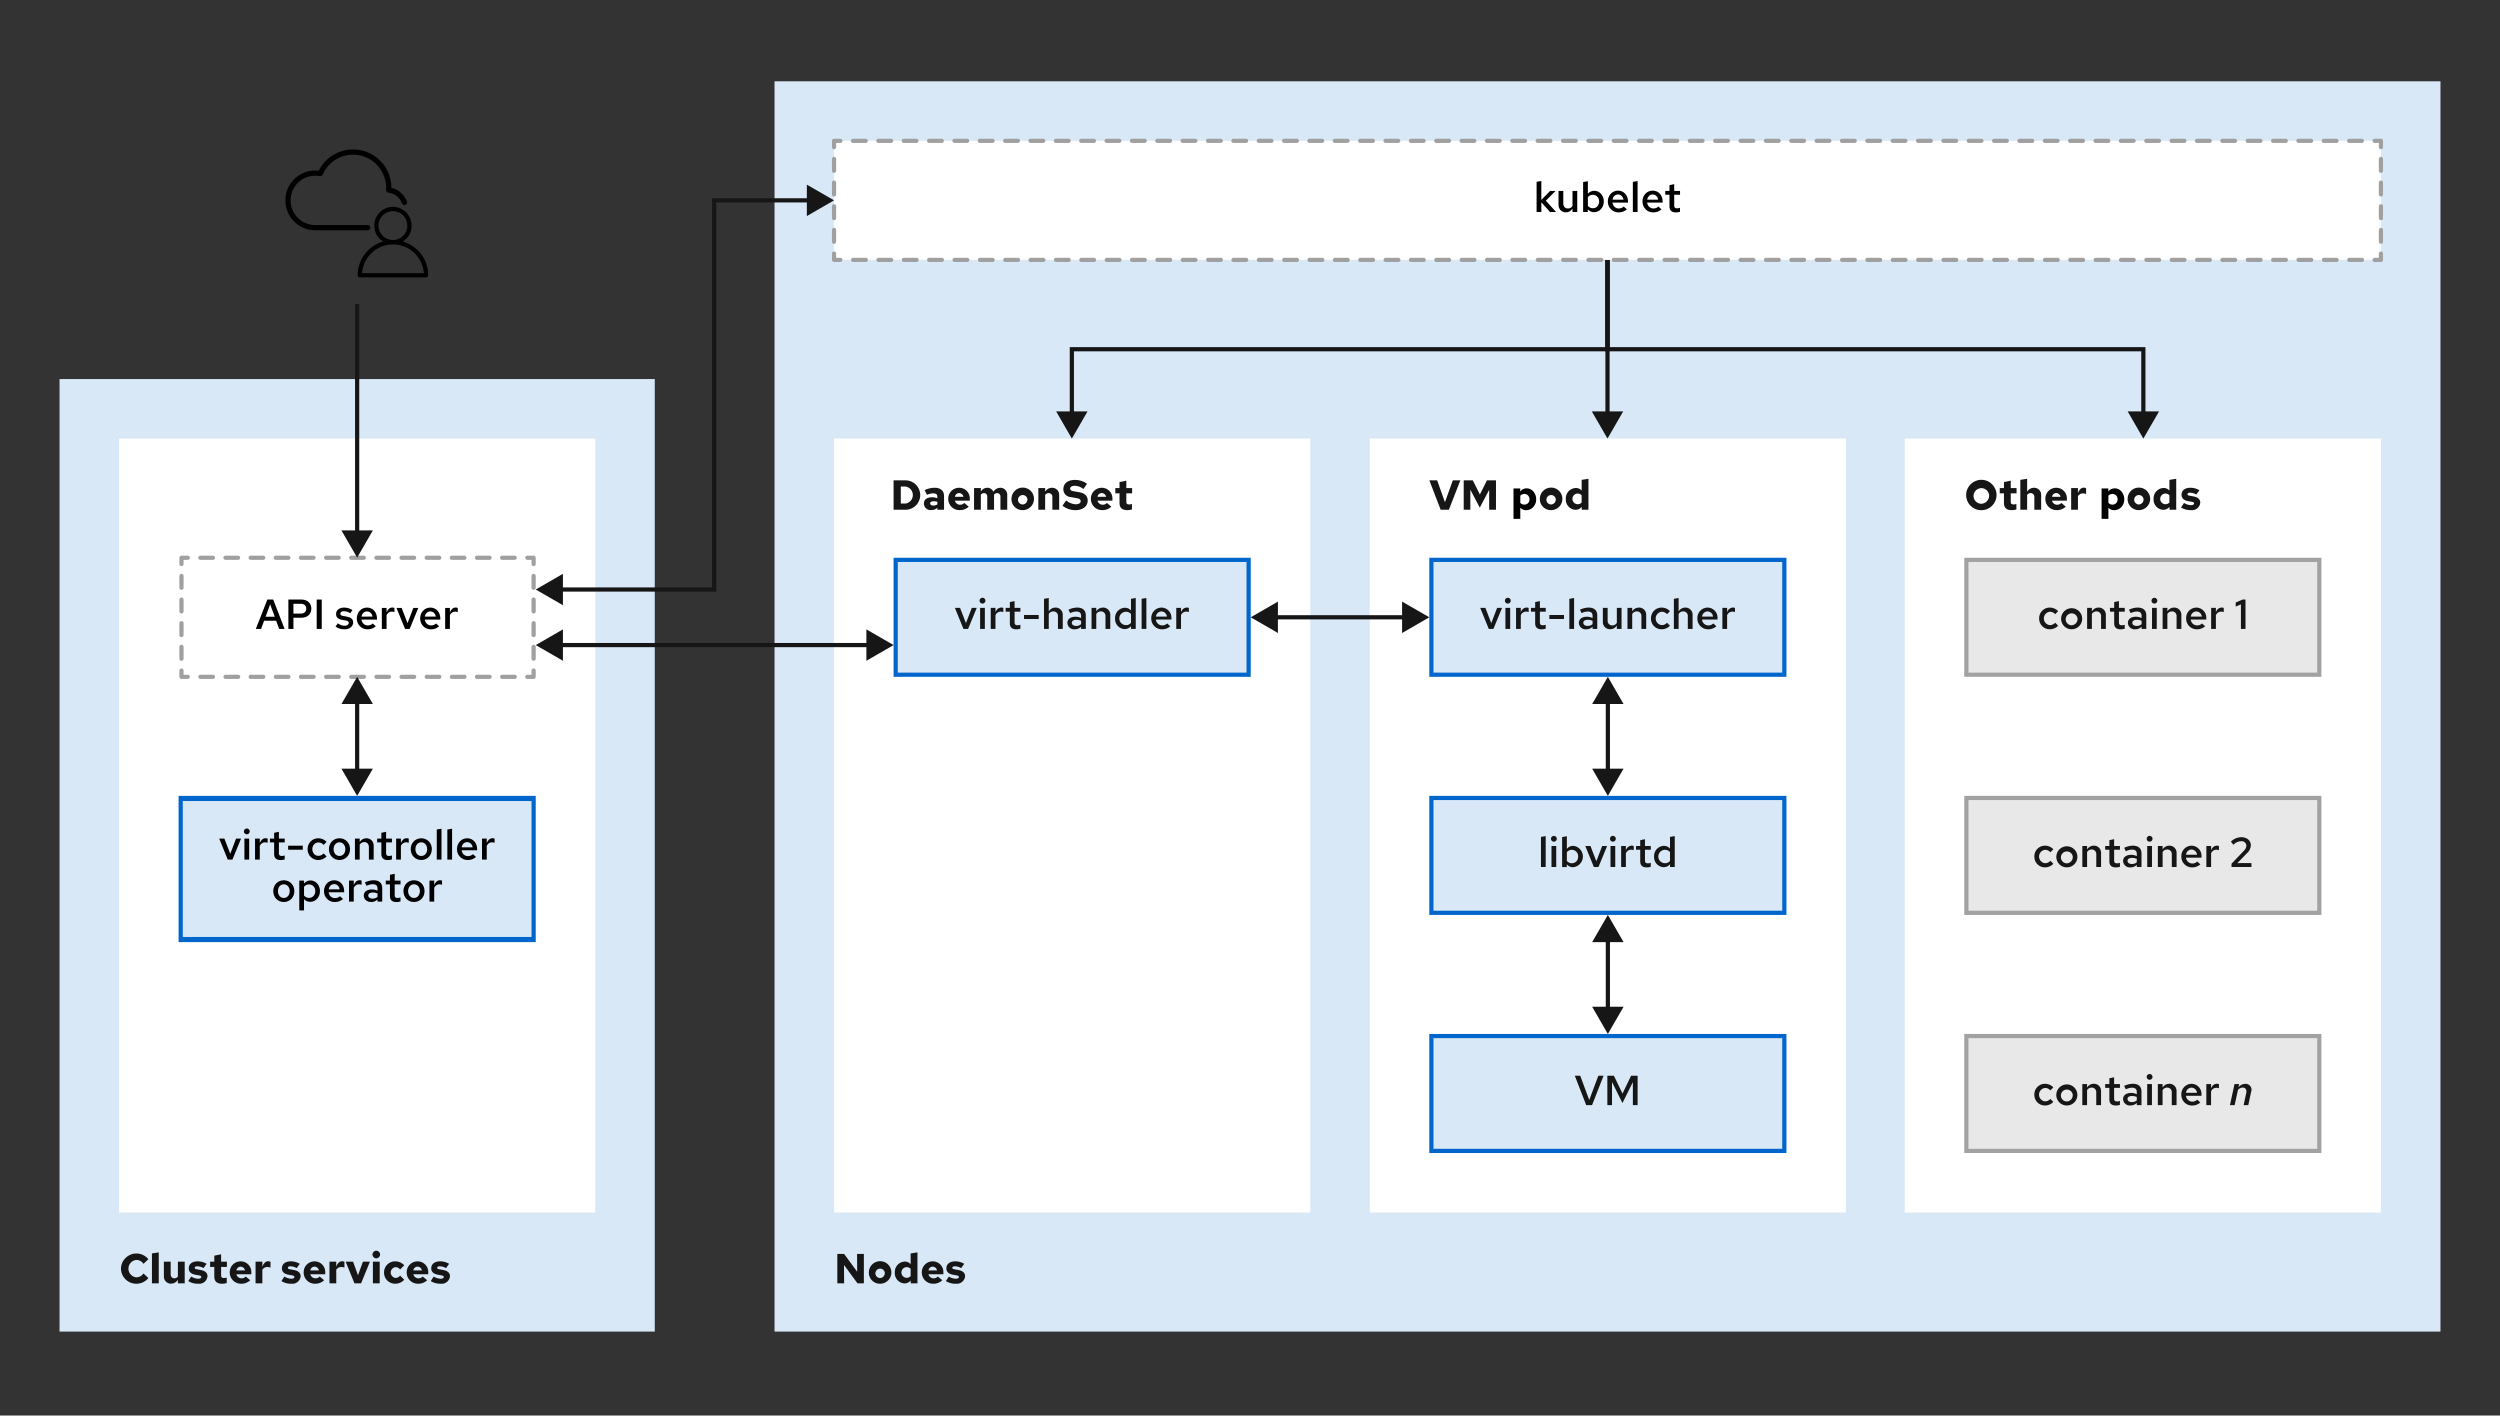 <?xml version="1.0" encoding="UTF-8" standalone="no"?>
<svg
   id="uuid-cea820c2-b77e-4641-babb-398932b5cba6"
   data-name="svg515"
   width="595.276"
   height="337.056"
   viewBox="0 0 595.276 337.056"
   version="1.1"
   sodipodi:docname="architectural-overview.svg"
   inkscape:version="1.3.2 (091e20e, 2023-11-25)"
   xmlns:inkscape="http://www.inkscape.org/namespaces/inkscape"
   xmlns:sodipodi="http://sodipodi.sourceforge.net/DTD/sodipodi-0.dtd"
   xmlns="http://www.w3.org/2000/svg"
   xmlns:svg="http://www.w3.org/2000/svg"
   xmlns:rdf="http://www.w3.org/1999/02/22-rdf-syntax-ns#"
   xmlns:cc="http://creativecommons.org/ns#"
   xmlns:dc="http://purl.org/dc/elements/1.1/">
  <rect x="0" y="0" width="595.276" height="337.056" fill="#333333" stroke="none"/>
  <sodipodi:namedview
     id="namedview49"
     pagecolor="#ffffff"
     bordercolor="#666666"
     borderopacity="1.0"
     inkscape:showpageshadow="2"
     inkscape:pageopacity="0.0"
     inkscape:pagecheckerboard="0"
     inkscape:deskcolor="#d1d1d1"
     inkscape:zoom="1.4497477"
     inkscape:cx="297.98289"
     inkscape:cy="168.65004"
     inkscape:window-width="720"
     inkscape:window-height="480"
     inkscape:window-x="0"
     inkscape:window-y="25"
     inkscape:window-maximized="0"
     inkscape:current-layer="uuid-cea820c2-b77e-4641-babb-398932b5cba6" />
  <defs
     id="defs1">
    <style
       id="style1">
      .uuid-4427e8ae-2d69-4269-993d-4b45bb9f54f9 {
        stroke-dasharray: 0 0 2.816 2.816;
      }

      .uuid-4427e8ae-2d69-4269-993d-4b45bb9f54f9, .uuid-47b835e3-f73e-4b56-a820-148effc37007, .uuid-734eb5e7-a9a2-4143-b9ae-fb0ffb59897b, .uuid-28990999-d204-4094-ad95-e0a4ddd3deb6, .uuid-6bb9a5dc-f4ff-460b-ae14-cc35cadd54a7 {
        fill: none;
      }

      .uuid-4427e8ae-2d69-4269-993d-4b45bb9f54f9, .uuid-47b835e3-f73e-4b56-a820-148effc37007, .uuid-28990999-d204-4094-ad95-e0a4ddd3deb6, .uuid-6bb9a5dc-f4ff-460b-ae14-cc35cadd54a7 {
        stroke: #a0a0a0;
        stroke-linecap: round;
        stroke-linejoin: round;
      }

      .uuid-734eb5e7-a9a2-4143-b9ae-fb0ffb59897b {
        stroke: #161616;
        stroke-miterlimit: 10;
      }

      .uuid-75be3201-1695-453d-ae1c-e1df66bc56d8 {
        fill: #a2a2a2;
      }

      .uuid-75be3201-1695-453d-ae1c-e1df66bc56d8, .uuid-7ea1e125-09ed-44ab-840c-e34b6a14b892, .uuid-9fbee232-a6ed-43f0-9195-705fad50746f, .uuid-836921ed-2b67-4e10-9e94-1860f36f63a9, .uuid-c7b81af3-68d9-4256-8713-5c701862f09f, .uuid-0433d4fa-df47-47ae-aa65-14cd4a96cde6, .uuid-c1e42026-d7e6-4069-b182-e910ca88404c {
        stroke-width: 0px;
      }

      .uuid-7ea1e125-09ed-44ab-840c-e34b6a14b892 {
        fill: #d9e8f7;
      }

      .uuid-9fbee232-a6ed-43f0-9195-705fad50746f {
        fill: #000;
      }

      .uuid-836921ed-2b67-4e10-9e94-1860f36f63a9 {
        fill: #e8e8e8;
      }

      .uuid-c7b81af3-68d9-4256-8713-5c701862f09f {
        fill: #161616;
      }

      .uuid-28990999-d204-4094-ad95-e0a4ddd3deb6 {
        stroke-dasharray: 0 0 3.019 3.019;
      }

      .uuid-0433d4fa-df47-47ae-aa65-14cd4a96cde6 {
        fill: #06c;
      }

      .uuid-6bb9a5dc-f4ff-460b-ae14-cc35cadd54a7 {
        stroke-dasharray: 0 0 2.994 2.994;
      }

      .uuid-c1e42026-d7e6-4069-b182-e910ca88404c {
        fill: #fff;
      }
    </style>
  </defs>
  <rect
     id="uuid-ae911a1f-1f76-492b-91d4-4ba59498d11d"
     data-name="rect371"
     class="uuid-7ea1e125-09ed-44ab-840c-e34b6a14b892"
     x="14.177"
     y="90.258"
     width="141.732"
     height="226.805" />
  <path
     id="uuid-97f5fdf4-4965-4c0f-b44f-6731dafa98ba"
     data-name="path405"
     class="uuid-c1e42026-d7e6-4069-b182-e910ca88404c"
     d="M28.35,104.431h113.386v184.285H28.35V104.431Z" />
  <g
     id="g5">
    <rect
       class="uuid-c1e42026-d7e6-4069-b182-e910ca88404c"
       x="43.212"
       y="132.811"
       width="83.85"
       height="28.347"
       id="rect1" />
    <g
       id="g4">
      <polyline
         class="uuid-47b835e3-f73e-4b56-a820-148effc37007"
         points="127.062 159.658 127.062 161.158 125.562 161.158"
         id="polyline1" />
      <line
         class="uuid-6bb9a5dc-f4ff-460b-ae14-cc35cadd54a7"
         x1="122.567"
         y1="161.158"
         x2="46.209"
         y2="161.158"
         id="line1" />
      <polyline
         class="uuid-47b835e3-f73e-4b56-a820-148effc37007"
         points="44.712 161.158 43.212 161.158 43.212 159.658"
         id="polyline2" />
      <line
         class="uuid-4427e8ae-2d69-4269-993d-4b45bb9f54f9"
         x1="43.212"
         y1="156.842"
         x2="43.212"
         y2="135.719"
         id="line2" />
      <polyline
         class="uuid-47b835e3-f73e-4b56-a820-148effc37007"
         points="43.212 134.311 43.212 132.811 44.712 132.811"
         id="polyline3" />
      <line
         class="uuid-6bb9a5dc-f4ff-460b-ae14-cc35cadd54a7"
         x1="47.706"
         y1="132.811"
         x2="124.065"
         y2="132.811"
         id="line3" />
      <polyline
         class="uuid-47b835e3-f73e-4b56-a820-148effc37007"
         points="125.562 132.811 127.062 132.811 127.062 134.311"
         id="polyline4" />
      <line
         class="uuid-4427e8ae-2d69-4269-993d-4b45bb9f54f9"
         x1="127.062"
         y1="137.128"
         x2="127.062"
         y2="158.25"
         id="line4" />
    </g>
  </g>
  <rect
     id="uuid-c1f7a3ea-4b0e-4303-8e0c-1139f4d811da"
     data-name="rect14"
     class="uuid-7ea1e125-09ed-44ab-840c-e34b6a14b892"
     x="184.424"
     y="19.359"
     width="396.677"
     height="297.704" />
  <path
     id="uuid-4b54e75f-5958-4670-a9a0-aaec6f080751"
     data-name="path16"
     class="uuid-c1e42026-d7e6-4069-b182-e910ca88404c"
     d="M198.597,104.431h113.386v184.285h-113.386V104.431Z" />
  <g
     id="uuid-156875fe-cb95-4b30-92c6-8edd423ec298"
     data-name="g50">
    <g
       id="uuid-fcc6b866-7647-4e8c-9114-903bcea47bab"
       data-name="g22">
      <rect
         id="uuid-9571ea36-7532-451b-85c1-e9d3049cc3ab"
         data-name="rect18"
         class="uuid-7ea1e125-09ed-44ab-840c-e34b6a14b892"
         x="213.27"
         y="133.311"
         width="84.04"
         height="27.347" />
      <path
         id="uuid-2722c921-a632-446c-b006-bc87fc28442c"
         data-name="path20"
         class="uuid-0433d4fa-df47-47ae-aa65-14cd4a96cde6"
         d="M296.81,133.811v26.346h-83.039v-26.346h83.039M297.81,132.811h-85.039v28.346h85.039v-28.346Z" />
    </g>
    <g
       id="uuid-08c253af-6c23-4aa5-bd1c-7189a432e96f"
       data-name="g48">
      <path
         id="uuid-60841386-3fba-4a71-8b37-4f937c85ff24"
         data-name="path24"
         class="uuid-c7b81af3-68d9-4256-8713-5c701862f09f"
         d="M227.374,144.744h1.229l1.4,3.639,1.389-3.639h1.18l-2.06,5.008h-1.1l-2.038-5.008Z" />
      <path
         id="uuid-b5032ceb-f910-42ed-97d3-cce35b229cea"
         data-name="path26"
         class="uuid-c7b81af3-68d9-4256-8713-5c701862f09f"
         d="M233.243,143.036c-.006-.387.302-.705.689-.711.387-.006.705.302.711.689s-.302.705-.689.711c-.004,0-.007,0-.011,0-.383.004-.696-.303-.7-.686,0-.001,0-.002,0-.003ZM233.373,144.744h1.13v5.008h-1.13v-5.008Z" />
      <path
         id="uuid-a1ffe5c0-02b7-4539-86aa-c864607b6e11"
         data-name="path28"
         class="uuid-c7b81af3-68d9-4256-8713-5c701862f09f"
         d="M235.903,144.744h1.13v1.081c.146-.654.709-1.132,1.379-1.17.168.002.334.036.489.1v.989c-.198-.076-.407-.117-.619-.12-.545.002-1.036.328-1.249.829v3.3h-1.13v-5.009Z" />
      <path
         id="uuid-f053583b-bb67-495c-a786-2b81ba9d4965"
         data-name="path30"
         class="uuid-c7b81af3-68d9-4256-8713-5c701862f09f"
         d="M240.453,148.452v-2.808h-1v-.9h1v-1.378l1.129-.241v1.619h1.389v.9h-1.389v2.558c0,.491.19.68.7.68.232-.002.461-.042.68-.119v.949c-.315.091-.642.138-.97.14-1.01,0-1.539-.48-1.539-1.4Z" />
      <path
         id="uuid-69dcdc9d-1a42-42c5-a73c-632c9c863f52"
         data-name="path32"
         class="uuid-c7b81af3-68d9-4256-8713-5c701862f09f"
         d="M243.833,146.434h3.488v.959h-3.488v-.959Z" />
      <path
         id="uuid-d8521968-08f2-4c82-9cbb-48ff6731acf7"
         data-name="path34"
         class="uuid-c7b81af3-68d9-4256-8713-5c701862f09f"
         d="M248.592,142.586l1.13-.2v3.179c.329-.559.93-.902,1.579-.9.933-.034,1.718.695,1.752,1.628.002.054.001.107-.002.161v3.3h-1.141v-2.98c.068-.592-.357-1.126-.949-1.193-.05-.006-.101-.008-.151-.007-.446-.006-.861.226-1.089.609v3.568h-1.13v-7.165Z" />
      <path
         id="uuid-51807096-87c6-4583-bda2-bbca8c667d1f"
         data-name="path36"
         class="uuid-c7b81af3-68d9-4256-8713-5c701862f09f"
         d="M254.153,148.313c0-.9.739-1.469,1.919-1.469.469-.002.931.107,1.349.319v-.559c0-.66-.38-1-1.15-1-.509.021-1.007.154-1.459.39l-.4-.82c.647-.32,1.356-.494,2.078-.51,1.31,0,2.049.661,2.049,1.82v3.268h-1.119v-.519c-.391.4-.931.62-1.49.609-.878.098-1.67-.534-1.768-1.412-.004-.039-.007-.078-.009-.117ZM256.242,149.042c.431.011.852-.139,1.179-.42v-.809c-.36-.167-.753-.249-1.15-.239-.649,0-1.059.269-1.059.719s.398.751,1.03.751v-.002Z" />
      <path
         id="uuid-28a5a981-09d4-4d00-9bb5-fc561bc2eaf0"
         data-name="path38"
         class="uuid-c7b81af3-68d9-4256-8713-5c701862f09f"
         d="M259.91,144.744h1.129v.821c.329-.559.93-.902,1.579-.9.933-.034,1.717.696,1.751,1.629.002.053.001.107-.002.16v3.3h-1.14v-2.98c.068-.591-.356-1.125-.947-1.193-.051-.006-.102-.008-.154-.007-.446-.006-.862.226-1.09.609v3.568h-1.127v-5.007Z" />
      <path
         id="uuid-23889cf8-5ad0-492f-9622-e6e86cf4e6a2"
         data-name="path40"
         class="uuid-c7b81af3-68d9-4256-8713-5c701862f09f"
         d="M265.503,147.253c-.069-1.338.96-2.479,2.298-2.547.014,0,.027-.001.041-.002.558-.005,1.09.232,1.459.651v-2.769l1.128-.2v7.366h-1.119v-.66c-.38.461-.951.723-1.549.71-1.323-.076-2.335-1.21-2.259-2.533,0-.005,0-.011,0-.016ZM269.303,148.303v-2.109c-.298-.346-.733-.543-1.19-.539-.884.001-1.599.719-1.598,1.602.001.882.716,1.597,1.598,1.598.46.011.9-.193,1.188-.552h.002Z" />
      <path
         id="uuid-594429df-7b85-4c45-8f55-0bb7542a0f02"
         data-name="path42"
         class="uuid-c7b81af3-68d9-4256-8713-5c701862f09f"
         d="M271.833,142.586l1.129-.2v7.366h-1.129v-7.166Z" />
      <path
         id="uuid-6d26aed1-884e-47d3-9b0d-8533df1ae268"
         data-name="path44"
         class="uuid-c7b81af3-68d9-4256-8713-5c701862f09f"
         d="M274.123,147.253c-.064-1.364.99-2.522,2.354-2.586.028-.001.056-.002.084-.003,1.329.018,2.392,1.11,2.375,2.439,0,.05-.003.1-.007.15v.27h-3.7c.068.782.715,1.386,1.5,1.4.443.008.872-.161,1.19-.47l.739.67c-.544.484-1.251.744-1.979.73-1.403.009-2.548-1.122-2.557-2.525,0-.025,0-.05,0-.075ZM277.86,146.824c-.061-.684-.622-1.216-1.309-1.24-.69.017-1.255.552-1.309,1.24h2.618Z" />
      <path
         id="uuid-731a72f5-de50-4de9-ae1c-dafff270d6fe"
         data-name="path46"
         class="uuid-c7b81af3-68d9-4256-8713-5c701862f09f"
         d="M280.083,144.744h1.127v1.081c.146-.654.709-1.132,1.379-1.17.168.002.335.036.49.1v.989c-.198-.076-.408-.117-.62-.12-.544.003-1.035.328-1.249.829v3.3h-1.129l.002-5.009Z" />
    </g>
  </g>
  <g
     id="uuid-46a18ab0-83f0-406e-89fd-b87908396ab4"
     data-name="g104">
    <path
       id="uuid-87d4784f-f4e0-4c3d-8622-24a44165d67f"
       data-name="path78"
       class="uuid-c7b81af3-68d9-4256-8713-5c701862f09f"
       d="M212.771,114.377h2.848c1.933,0,3.5,1.567,3.5,3.5s-1.567,3.5-3.5,3.5h-2.848v-7ZM215.619,119.904c1.121-.173,1.889-1.221,1.716-2.342-.137-.885-.831-1.579-1.716-1.716h-1.129v4.058h1.129Z" />
    <path
       id="uuid-e3da9729-b92e-4fe0-8566-51a986339963"
       data-name="path80"
       class="uuid-c7b81af3-68d9-4256-8713-5c701862f09f"
       d="M219.981,119.894c0-.949.74-1.5,2.009-1.5.411.006.818.087,1.2.24v-.42c0-.5-.33-.75-1.019-.75-.502.024-.994.147-1.449.361l-.56-1.13c.74-.355,1.548-.546,2.369-.56,1.429,0,2.259.71,2.259,1.939v3.3h-1.6v-.45c-.39.353-.902.543-1.428.53-.878.1-1.671-.53-1.771-1.408-.006-.05-.009-.101-.01-.152ZM222.26,120.384c.328.001.65-.089.929-.261v-.659c-.291-.071-.589-.108-.889-.11-.53,0-.829.181-.829.51s.29.52.789.52h0Z" />
    <path
       id="uuid-df5f0ea4-f903-4835-8fb6-348d9203b916"
       data-name="path82"
       class="uuid-c7b81af3-68d9-4256-8713-5c701862f09f"
       d="M225.781,118.805c-.046-1.427,1.073-2.621,2.5-2.668.033-.001.067-.002.1-.001,1.398-.008,2.539,1.119,2.547,2.517,0,.071-.002.141-.008.212v.349h-3.549c.126.567.629.971,1.21.97.387.019.762-.139,1.019-.43l1.07.89c-.583.555-1.364.854-2.169.829-1.472.03-2.69-1.139-2.719-2.611,0-.019,0-.038,0-.057ZM229.419,118.295c-.087-.514-.528-.892-1.049-.9-.513.004-.942.39-1,.9h2.049Z" />
    <path
       id="uuid-8705fee3-338f-47fc-a940-aba048050da4"
       data-name="path84"
       class="uuid-c7b81af3-68d9-4256-8713-5c701862f09f"
       d="M231.933,116.216h1.618v.82c.312-.552.895-.896,1.529-.9.636-.013,1.213.369,1.449.959.353-.597.996-.963,1.69-.959.913.018,1.639.772,1.621,1.684,0,.041-.003.083-.007.124v3.428h-1.619v-3.108c.049-.423-.255-.805-.678-.854-.031-.004-.061-.005-.092-.005-.299-.003-.58.143-.75.389v3.578h-1.619v-3.108c.049-.423-.255-.805-.678-.854-.031-.004-.061-.005-.092-.005-.303.001-.587.151-.759.4v3.568h-1.613v-5.157Z" />
    <path
       id="uuid-c66c2215-a1ce-44e0-938c-0049b0613e94"
       data-name="path86"
       class="uuid-c7b81af3-68d9-4256-8713-5c701862f09f"
       d="M240.833,118.805c-.012-1.485,1.183-2.698,2.668-2.71,1.485-.012,2.698,1.183,2.71,2.668s-1.183,2.698-2.668,2.71c-.007,0-.015,0-.022,0-1.448.036-2.651-1.109-2.688-2.557,0-.037-.001-.074,0-.111ZM244.633,118.805c-.106-.613-.689-1.024-1.302-.918-.613.106-1.024.689-.918,1.302.093.54.561.934,1.109.934.651-.034,1.151-.589,1.117-1.24-.001-.026-.004-.052-.007-.078Z" />
    <path
       id="uuid-4bf5dd99-f548-4f0c-a5d2-d4cbf5676a09"
       data-name="path88"
       class="uuid-c7b81af3-68d9-4256-8713-5c701862f09f"
       d="M247.241,116.216h1.619v.839c.344-.571.962-.92,1.629-.919.92-.025,1.686.701,1.711,1.622.001.046,0,.091-.002.137v3.478h-1.619v-3.008c.055-.471-.282-.898-.753-.953-.035-.004-.07-.006-.106-.006-.339-.006-.66.154-.86.429v3.538h-1.619v-5.157Z" />
    <path
       id="uuid-b4070dd1-1d6b-4b73-ac87-8d4fc33d11e2"
       data-name="path90"
       class="uuid-c7b81af3-68d9-4256-8713-5c701862f09f"
       d="M252.981,120.423l.879-1.268c.635.549,1.432.876,2.27.929.739,0,1.188-.3,1.188-.74,0-.409-.239-.609-.919-.729l-1.489-.26c-.983-.067-1.74-.894-1.719-1.879,0-1.359,1.039-2.209,2.779-2.209,1.03-.013,2.037.31,2.868.92l-.869,1.249c-.588-.488-1.325-.76-2.089-.77-.68,0-1.07.28-1.07.66,0,.36.23.54.789.639l1.4.24c1.309.22,2,.91,2,1.979,0,1.37-1.159,2.3-2.988,2.3-1.1-.008-2.166-.381-3.03-1.061Z" />
    <path
       id="uuid-b7be6274-a4a6-42cd-a8bc-e01daeeb9902"
       data-name="path92"
       class="uuid-c7b81af3-68d9-4256-8713-5c701862f09f"
       d="M259.741,118.805c-.046-1.427,1.073-2.621,2.5-2.668.033-.001.067-.002.1-.001,1.398-.008,2.538,1.12,2.546,2.518,0,.07-.002.141-.008.211v.349h-3.546c.125.567.628.971,1.209.97.387.019.763-.139,1.019-.43l1.07.89c-.583.556-1.364.854-2.169.829-1.472.03-2.69-1.138-2.72-2.61,0-.019,0-.038,0-.058ZM263.379,118.295c-.088-.514-.529-.892-1.05-.9-.513.004-.942.39-1,.9h2.05Z" />
    <path
       id="uuid-b026dc62-9cb3-4556-9af5-f636dc7097d0"
       data-name="path94"
       class="uuid-c7b81af3-68d9-4256-8713-5c701862f09f"
       d="M266.57,119.814v-2.349h-1v-1.249h1v-1.43l1.619-.329v1.759h1.379v1.249h-1.379v2.029c0,.459.18.62.68.62.224-.002.446-.039.659-.11v1.309c-.362.099-.734.153-1.109.16-1.219,0-1.849-.56-1.849-1.659Z" />
  </g>
  <g
     id="uuid-ca1ff8e0-c930-4323-ac2a-b7f09a426166"
     data-name="g110">
    <line
       id="uuid-c99b5bed-fd49-478d-9cd9-f7a2733ad20d"
       data-name="line106"
       class="uuid-734eb5e7-a9a2-4143-b9ae-fb0ffb59897b"
       x1="382.762"
       y1="99.049"
       x2="382.762"
       y2="61.879" />
    <polygon
       id="uuid-878f486b-9cfe-49d3-b60e-fa6ff2eb7ab6"
       data-name="polygon108"
       class="uuid-c7b81af3-68d9-4256-8713-5c701862f09f"
       points="386.502 97.955 382.762 104.431 379.022 97.955 386.502 97.955" />
  </g>
  <g
     id="uuid-10e8137d-2082-4459-b6e7-df4f18106007"
     data-name="g218">
    <path
       id="uuid-df032e53-7102-44bf-b37e-158899adb32c"
       data-name="path112"
       class="uuid-c1e42026-d7e6-4069-b182-e910ca88404c"
       d="M326.156,104.431h113.386v184.285h-113.386V104.431Z" />
    <g
       id="uuid-8c68bd1c-c04e-44b2-8e73-1331a1df11c7"
       data-name="g148">
      <g
         id="uuid-58b342a6-b4c7-44a3-9e4e-b17eb31f6ca8"
         data-name="g118">
        <rect
           id="uuid-f9973a14-1317-43b9-babe-42f4ced8f3e4"
           data-name="rect114"
           class="uuid-7ea1e125-09ed-44ab-840c-e34b6a14b892"
           x="340.83"
           y="133.311"
           width="84.039"
           height="27.347" />
        <path
           id="uuid-815fbae1-2489-4c59-80c2-2b003dad6f72"
           data-name="path116"
           class="uuid-0433d4fa-df47-47ae-aa65-14cd4a96cde6"
           d="M424.369,133.811v26.346h-83.039v-26.346h83.039M425.369,132.811h-85.039v28.346h85.039v-28.346Z" />
      </g>
      <g
         id="uuid-be137a13-7dc1-4f52-b7be-718701414009"
         data-name="g146">
        <path
           id="uuid-afb3f3e2-5537-4648-b215-de902ee06e42"
           data-name="path120"
           class="uuid-c7b81af3-68d9-4256-8713-5c701862f09f"
           d="M352.458,144.744h1.229l1.4,3.639,1.389-3.639h1.18l-2.06,5.008h-1.1l-2.038-5.008Z" />
        <path
           id="uuid-217977d1-4cc4-4e56-9c0d-bc3193eddd49"
           data-name="path122"
           class="uuid-c7b81af3-68d9-4256-8713-5c701862f09f"
           d="M358.327,143.036c-.006-.387.302-.705.689-.711.387-.006.705.302.711.689.006.387-.302.705-.689.711-.004,0-.007,0-.011,0-.383.004-.696-.303-.7-.686,0-.001,0-.002,0-.003ZM358.457,144.744h1.13v5.008h-1.13v-5.008Z" />
        <path
           id="uuid-c50528ae-c9fd-4cfe-9eab-c418e027d64d"
           data-name="path124"
           class="uuid-c7b81af3-68d9-4256-8713-5c701862f09f"
           d="M360.987,144.744h1.13v1.081c.146-.654.709-1.132,1.379-1.17.168.002.334.036.489.1v.989c-.198-.076-.407-.117-.619-.12-.544.002-1.035.328-1.249.829v3.3h-1.13v-5.009Z" />
        <path
           id="uuid-9902deaf-93eb-4e99-b333-d6a70804c3bf"
           data-name="path126"
           class="uuid-c7b81af3-68d9-4256-8713-5c701862f09f"
           d="M365.537,148.452v-2.808h-1v-.9h1v-1.378l1.129-.241v1.619h1.389v.9h-1.389v2.558c0,.491.19.68.7.68.232-.002.461-.042.68-.119v.949c-.315.091-.642.138-.97.14-1.01,0-1.539-.48-1.539-1.4Z" />
        <path
           id="uuid-f1b7b53d-693f-48a3-8867-ea103765fa05"
           data-name="path128"
           class="uuid-c7b81af3-68d9-4256-8713-5c701862f09f"
           d="M368.917,146.434h3.493v.959h-3.488l-.005-.959Z" />
        <path
           id="uuid-d5a9d4eb-a63c-477d-a08d-8241b9b3817c"
           data-name="path130"
           class="uuid-c7b81af3-68d9-4256-8713-5c701862f09f"
           d="M373.676,142.586l1.13-.2v7.366h-1.13v-7.166Z" />
        <path
           id="uuid-e767092f-b9d4-46c7-b8db-75a7562fca27"
           data-name="path132"
           class="uuid-c7b81af3-68d9-4256-8713-5c701862f09f"
           d="M375.937,148.313c0-.9.739-1.469,1.919-1.469.469-.002.931.107,1.349.319v-.559c0-.66-.38-1-1.15-1-.509.021-1.007.154-1.459.39l-.4-.82c.647-.32,1.356-.494,2.078-.51,1.31,0,2.049.661,2.049,1.82v3.268h-1.113v-.519c-.391.4-.93.62-1.489.609-.878.102-1.672-.526-1.774-1.404-.005-.041-.008-.083-.01-.125ZM378.026,149.042c.431.011.852-.139,1.179-.42v-.809c-.36-.167-.753-.249-1.15-.239-.649,0-1.059.269-1.059.719s.4.751,1.03.751v-.002Z" />
        <path
           id="uuid-6c4545db-dbc5-452d-9fb3-f79ae2772533"
           data-name="path134"
           class="uuid-c7b81af3-68d9-4256-8713-5c701862f09f"
           d="M381.657,148.044v-3.3h1.139v2.969c-.07.593.354,1.131.947,1.202.051.006.102.008.153.007.444.008.859-.22,1.09-.6v-3.578h1.124v5.008h-1.129v-.808c-.331.561-.938.901-1.589.889-.935.025-1.712-.713-1.737-1.648-.001-.047,0-.094.002-.141Z" />
        <path
           id="uuid-77a86e15-d9f7-4fc5-8951-23f8533dad00"
           data-name="path136"
           class="uuid-c7b81af3-68d9-4256-8713-5c701862f09f"
           d="M387.516,144.744h1.13v.821c.329-.559.93-.902,1.579-.9.933-.034,1.717.694,1.751,1.627.002.054.001.108-.002.162v3.3h-1.139v-2.98c.068-.592-.357-1.126-.949-1.193-.05-.006-.101-.008-.151-.007-.446-.006-.861.226-1.089.609v3.568h-1.13v-5.007Z" />
        <path
           id="uuid-ae3c0498-2685-406a-9e0c-b88e25b50f40"
           data-name="path138"
           class="uuid-c7b81af3-68d9-4256-8713-5c701862f09f"
           d="M393.11,147.253c-.034-1.395,1.069-2.554,2.464-2.588.022,0,.043,0,.065,0,.756-.008,1.481.3,2,.85l-.7.73c-.312-.372-.772-.587-1.258-.589-.884.088-1.528.877-1.44,1.76.076.761.678,1.364,1.44,1.44.483-.003.942-.214,1.258-.58l.7.72c-.519.55-1.244.858-2,.849-1.392.005-2.525-1.12-2.53-2.512,0-.026,0-.053,0-.079Z" />
        <path
           id="uuid-8b4a83c3-f6c3-4f26-85be-e7acd3b9684f"
           data-name="path140"
           class="uuid-c7b81af3-68d9-4256-8713-5c701862f09f"
           d="M398.566,142.586l1.13-.2v3.179c.329-.559.93-.902,1.579-.9.933-.034,1.717.696,1.751,1.629.002.053.001.107-.002.16v3.3h-1.14v-2.98c.068-.591-.356-1.125-.947-1.193-.051-.006-.102-.008-.154-.007-.446-.006-.861.226-1.089.609v3.568h-1.13v-7.165Z" />
        <path
           id="uuid-780fbe64-f8d3-414d-bb01-4f06f6bc7a52"
           data-name="path142"
           class="uuid-c7b81af3-68d9-4256-8713-5c701862f09f"
           d="M404.156,147.253c-.064-1.365.991-2.523,2.356-2.587.027-.001.055-.002.082-.002,1.329.017,2.393,1.108,2.377,2.437,0,.051-.003.101-.007.152v.27h-3.7c.068.782.716,1.386,1.5,1.4.443.008.872-.161,1.19-.47l.74.67c-.545.483-1.251.744-1.979.73-1.404.01-2.55-1.12-2.56-2.524,0-.025,0-.05,0-.076ZM407.894,146.824c-.061-.684-.622-1.216-1.309-1.24-.69.016-1.255.552-1.309,1.24h2.618Z" />
        <path
           id="uuid-1ba3a59e-c674-4343-b568-5be390300b0f"
           data-name="path144"
           class="uuid-c7b81af3-68d9-4256-8713-5c701862f09f"
           d="M410.116,144.744h1.13v1.081c.146-.654.709-1.132,1.379-1.17.168.002.334.036.489.1v.989c-.198-.076-.407-.117-.619-.12-.544.002-1.035.328-1.249.829v3.3h-1.13v-5.009Z" />
      </g>
    </g>
    <g
       id="uuid-d8124eac-0cad-49ec-aab6-4bb636289677"
       data-name="g174">
      <g
         id="uuid-4332a86a-45d0-45d1-b9eb-dfe78a87d936"
         data-name="g154">
        <rect
           id="uuid-a8a334e3-cf17-470c-8a46-9097f12908ce"
           data-name="rect150"
           class="uuid-7ea1e125-09ed-44ab-840c-e34b6a14b892"
           x="340.83"
           y="190.004"
           width="84.039"
           height="27.346" />
        <path
           id="uuid-92023112-5972-4fb2-a351-3291948b99e3"
           data-name="path152"
           class="uuid-0433d4fa-df47-47ae-aa65-14cd4a96cde6"
           d="M424.369,190.504v26.346h-83.04v-26.346h83.04M425.369,189.504h-85.04v28.346h85.04v-28.346Z" />
      </g>
      <g
         id="uuid-811fe3de-14a1-40e7-b863-a1d1d5b42f2d"
         data-name="g172">
        <path
           id="uuid-e8c30171-0201-407c-bef3-e95b9b269e0e"
           data-name="path156"
           class="uuid-c7b81af3-68d9-4256-8713-5c701862f09f"
           d="M366.917,199.28l1.129-.2v7.364h-1.129v-7.164Z" />
        <path
           id="uuid-9d7e2684-8bc3-471a-a367-66cd114fcd05"
           data-name="path158"
           class="uuid-c7b81af3-68d9-4256-8713-5c701862f09f"
           d="M369.297,199.729c0-.387.313-.7.7-.7h0c.385.004.696.315.7.7-.006.382-.318.689-.7.689-.382.004-.696-.302-.7-.684,0-.002,0-.003,0-.005ZM369.426,201.438h1.129v5.006h-1.129v-5.006Z" />
        <path
           id="uuid-4c974de0-ec51-404e-9534-3081d853181c"
           data-name="path160"
           class="uuid-c7b81af3-68d9-4256-8713-5c701862f09f"
           d="M371.957,199.309l1.129-.19v2.989c.378-.459.944-.721,1.539-.71,1.406.155,2.421,1.42,2.267,2.827-.134,1.219-1.114,2.173-2.337,2.273-.575.008-1.123-.246-1.489-.689v.641h-1.109v-7.141ZM375.774,203.947c.048-.835-.591-1.55-1.425-1.598-.021-.001-.042-.002-.064-.002-.466-.012-.91.195-1.2.559v2.089c.296.357.736.563,1.2.559.834-.01,1.502-.694,1.492-1.528,0-.028-.001-.055-.003-.082v.003Z" />
        <path
           id="uuid-def9cbbb-58c6-47bd-a3f4-4ffe5fd123d6"
           data-name="path162"
           class="uuid-c7b81af3-68d9-4256-8713-5c701862f09f"
           d="M377.476,201.438h1.23l1.4,3.639,1.39-3.639h1.179l-2.059,5.008h-1.1l-2.04-5.008Z" />
        <path
           id="uuid-59492fec-85b7-4c00-b05c-3299eab9520e"
           data-name="path164"
           class="uuid-c7b81af3-68d9-4256-8713-5c701862f09f"
           d="M383.346,199.729c-.006-.387.302-.705.689-.711.387-.006.705.302.711.689.006.387-.302.705-.689.711-.004,0-.007,0-.011,0-.383.004-.696-.303-.7-.686,0-.001,0-.002,0-.003ZM383.476,201.438h1.134v5.006h-1.129l-.005-5.006Z" />
        <path
           id="uuid-01ea1e60-4605-4582-8298-13f399cfa53b"
           data-name="path166"
           class="uuid-c7b81af3-68d9-4256-8713-5c701862f09f"
           d="M386.01,201.438h1.128v1.08c.148-.653.71-1.13,1.379-1.17.169.002.335.036.491.1v.99c-.198-.077-.409-.118-.621-.121-.545.003-1.036.329-1.249.83v3.3h-1.128v-5.009Z" />
        <path
           id="uuid-a77ee15a-e023-4c26-851a-61d1b8e5ff07"
           data-name="path168"
           class="uuid-c7b81af3-68d9-4256-8713-5c701862f09f"
           d="M390.555,205.144v-2.809h-1v-.9h1v-1.379l1.13-.24v1.619h1.389v.9h-1.389v2.559c0,.489.19.68.7.68.232-.003.461-.044.68-.121v.95c-.315.091-.642.138-.97.14-1.009.001-1.54-.478-1.54-1.399Z" />
        <path
           id="uuid-0458481a-bd42-479e-94a0-7273a0691a6f"
           data-name="path170"
           class="uuid-c7b81af3-68d9-4256-8713-5c701862f09f"
           d="M393.846,203.944c-.069-1.338.96-2.479,2.298-2.547.014,0,.027-.001.041-.002.558-.006,1.09.231,1.459.649v-2.767l1.129-.2v7.367h-1.119v-.66c-.381.46-.952.721-1.549.708-1.32-.072-2.332-1.2-2.261-2.52,0-.009.001-.018.002-.028ZM397.646,204.993v-2.109c-.298-.346-.733-.543-1.189-.539-.884.001-1.599.719-1.598,1.602.001.882.716,1.597,1.598,1.598.46.013.899-.19,1.187-.549l.002-.003Z" />
      </g>
    </g>
    <g
       id="uuid-59266f2a-0cb9-406a-8cc6-8053987142a1"
       data-name="g188">
      <g
         id="uuid-bd6c25b9-1113-4fc8-b3e0-b2a40141707b"
         data-name="g180">
        <rect
           id="uuid-d812d3ae-0602-4733-8896-462b43ed6d1c"
           data-name="rect176"
           class="uuid-7ea1e125-09ed-44ab-840c-e34b6a14b892"
           x="340.829"
           y="246.696"
           width="84.04"
           height="27.347" />
        <path
           id="uuid-a155f2eb-b7bf-487e-bbac-f76ff62c19af"
           data-name="path178"
           class="uuid-0433d4fa-df47-47ae-aa65-14cd4a96cde6"
           d="M424.368,247.197v26.347h-83.039v-26.347h83.039M425.368,246.197h-85.039v28.347h85.039v-28.347Z" />
      </g>
      <g
         id="uuid-1e594847-9930-46ef-a6e4-8ca2ab72a398"
         data-name="g186">
        <path
           id="uuid-f4424b40-4e8c-4005-ba5a-91108a19389c"
           data-name="path182"
           class="uuid-c7b81af3-68d9-4256-8713-5c701862f09f"
           d="M374.977,256.144h1.289l2.149,5.777,2.169-5.777h1.239l-2.738,7h-1.39l-2.718-7Z" />
        <path
           id="uuid-3a5cf4bd-ee03-4f0e-81b9-0170ebcb12cb"
           data-name="path184"
           class="uuid-c7b81af3-68d9-4256-8713-5c701862f09f"
           d="M382.726,256.144h1.559l2.05,4.248,2.038-4.248h1.559v7h-1.13v-5.477l-2.478,4.978-2.488-5.008v5.507h-1.11v-7Z" />
      </g>
    </g>
    <g
       id="uuid-c96b55fe-de4a-4442-86a1-cba5d014d06d"
       data-name="g196">
      <line
         id="uuid-2a7a2a6f-4393-46c5-b692-fde73ec6a187"
         data-name="line190"
         class="uuid-734eb5e7-a9a2-4143-b9ae-fb0ffb59897b"
         x1="382.848"
         y1="184.121"
         x2="382.848"
         y2="166.539" />
      <polygon
         id="uuid-abb41a40-e9f5-4721-a735-b07a6dac314b"
         data-name="polygon192"
         class="uuid-c7b81af3-68d9-4256-8713-5c701862f09f"
         points="386.588 183.027 382.848 189.504 379.109 183.027 386.588 183.027" />
      <polygon
         id="uuid-1a2571b7-329e-4b4c-8f1c-55c84abfc806"
         data-name="polygon194"
         class="uuid-c7b81af3-68d9-4256-8713-5c701862f09f"
         points="386.588 167.634 382.848 161.157 379.109 167.634 386.588 167.634" />
    </g>
    <g
       id="uuid-0b6b78e4-008f-440b-b9b9-80a588a60cec"
       data-name="g204">
      <line
         id="uuid-79d77e38-48c8-491c-b4cb-db2ec5daa7ea"
         data-name="line198"
         class="uuid-734eb5e7-a9a2-4143-b9ae-fb0ffb59897b"
         x1="382.849"
         y1="240.814"
         x2="382.849"
         y2="223.232" />
      <polygon
         id="uuid-8e5c3b43-65a1-4517-888b-7ad3d07665ed"
         data-name="polygon200"
         class="uuid-c7b81af3-68d9-4256-8713-5c701862f09f"
         points="386.589 239.72 382.849 246.197 379.109 239.72 386.589 239.72" />
      <polygon
         id="uuid-44c13ede-64ff-4529-9cbf-c9c65da8ede3"
         data-name="polygon202"
         class="uuid-c7b81af3-68d9-4256-8713-5c701862f09f"
         points="386.589 224.327 382.849 217.85 379.109 224.327 386.589 224.327" />
    </g>
    <g
       id="uuid-04a2f22f-6dc4-4597-a9a8-f4a3bf0ac1b9"
       data-name="g216">
      <path
         id="uuid-0bd8a947-7e32-4ed3-95ce-17804e24985c"
         data-name="path206"
         class="uuid-c7b81af3-68d9-4256-8713-5c701862f09f"
         d="M340.347,114.377h1.86l1.848,5.207,1.879-5.207h1.789l-2.728,7h-1.959l-2.689-7Z" />
      <path
         id="uuid-ed859e72-76f4-4576-8b4d-742f6c0ee83a"
         data-name="path208"
         class="uuid-c7b81af3-68d9-4256-8713-5c701862f09f"
         d="M348.527,114.377h2.159l1.689,3.358,1.679-3.358h2.156v7h-1.62v-4.748l-2.238,4.248-2.249-4.288v4.788h-1.579l.003-7Z" />
      <path
         id="uuid-67837add-0087-40dd-a0d5-65d0f88e4321"
         data-name="path212"
         class="uuid-c7b81af3-68d9-4256-8713-5c701862f09f"
         d="M366.647,118.805c-.012-1.485,1.183-2.698,2.668-2.71,1.485-.012,2.698,1.183,2.71,2.668s-1.183,2.698-2.668,2.71c-.007,0-.014,0-.021,0-1.449.036-2.652-1.109-2.689-2.558,0-.037-.001-.073,0-.11ZM370.447,118.805c-.106-.613-.689-1.024-1.302-.918-.613.106-1.024.689-.918,1.302.093.54.562.934,1.11.934.651-.036,1.149-.592,1.114-1.243-.001-.025-.004-.05-.007-.075h.002Z" />
      <path
         id="uuid-6aac880b-1420-472a-851f-460a2dd664a0"
         data-name="path214"
         class="uuid-c7b81af3-68d9-4256-8713-5c701862f09f"
         d="M372.827,118.785c-.064-1.371.996-2.535,2.368-2.599.011,0,.021,0,.032-.001.529-.006,1.033.221,1.38.62v-2.549l1.619-.25v7.366h-1.6v-.67c-.375.45-.933.707-1.519.7-1.352-.095-2.371-1.265-2.28-2.617ZM376.605,119.654v-1.739c-.252-.259-.599-.404-.96-.4-.704.02-1.259.606-1.239,1.31.019.676.563,1.22,1.239,1.239.366.011.719-.139.965-.41h-.005Z" />
    </g>
  </g>
  <path
     id="uuid-fc533ae4-ad50-4b6c-bea7-7f94e400a708"
     data-name="path220"
     class="uuid-c1e42026-d7e6-4069-b182-e910ca88404c"
     d="M453.542,104.431h113.386v184.285h-113.386V104.431Z" />
  <g
     id="uuid-323815c1-894b-41ca-a62a-efd96bc61647"
     data-name="g226">
    <rect
       id="uuid-663cf525-0c2f-410b-8738-5bb15a0d8d77"
       data-name="rect222"
       class="uuid-836921ed-2b67-4e10-9e94-1860f36f63a9"
       x="468.214"
       y="133.311"
       width="84.04"
       height="27.347" />
    <path
       id="uuid-b722cf15-846e-4388-8fd0-ca0ab9a34378"
       data-name="path224"
       class="uuid-75be3201-1695-453d-ae1c-e1df66bc56d8"
       d="M551.754,133.811v26.346h-83.039v-26.346h83.039M552.754,132.811h-85.039v28.346h85.039v-28.346Z" />
  </g>
  <g
     id="uuid-9a7b84dd-4862-4258-a5ea-aaffa527f1a8"
     data-name="g248">
    <path
       id="uuid-d6bd79f8-055e-4a9d-a7a7-051d97ee2ce3"
       data-name="path228"
       class="uuid-c7b81af3-68d9-4256-8713-5c701862f09f"
       d="M485.538,147.253c-.035-1.395,1.068-2.553,2.462-2.588.022,0,.044,0,.066,0,.756-.008,1.481.3,2,.85l-.7.73c-.313-.372-.774-.587-1.26-.589-.884.088-1.528.877-1.44,1.76.076.761.678,1.364,1.44,1.44.484-.003.943-.214,1.26-.58l.7.72c-.519.55-1.244.858-2,.849-1.392.005-2.524-1.119-2.529-2.511,0-.027,0-.053,0-.08Z" />
    <path
       id="uuid-1df09c23-c15a-4408-b652-89149345f7f6"
       data-name="path230"
       class="uuid-c7b81af3-68d9-4256-8713-5c701862f09f"
       d="M490.767,147.253c.041-1.388,1.2-2.481,2.588-2.44,1.388.041,2.481,1.2,2.44,2.588-.04,1.358-1.151,2.438-2.509,2.441-1.381.011-2.509-1.099-2.521-2.479,0-.037,0-.073.001-.11ZM494.685,147.253c-.115-.776-.838-1.311-1.614-1.196-.776.115-1.311.838-1.196,1.614.104.698.704,1.213,1.409,1.211.82-.044,1.449-.743,1.405-1.563-.001-.022-.003-.044-.005-.066Z" />
    <path
       id="uuid-3d4a9062-7e1d-4f50-935b-c0c302050bb8"
       data-name="path232"
       class="uuid-c7b81af3-68d9-4256-8713-5c701862f09f"
       d="M496.967,144.744h1.129v.821c.329-.559.931-.902,1.58-.9.933-.034,1.717.696,1.751,1.629.002.053.001.107-.002.16v3.3h-1.14v-2.98c.068-.592-.357-1.126-.949-1.193-.05-.006-.101-.008-.151-.007-.446-.006-.861.226-1.09.609v3.568h-1.129v-5.007Z" />
    <path
       id="uuid-a362bd0f-66d2-4f1c-b545-eede36ac8e1c"
       data-name="path234"
       class="uuid-c7b81af3-68d9-4256-8713-5c701862f09f"
       d="M503.41,148.452v-2.808h-1v-.9h1v-1.378l1.129-.241v1.619h1.39v.9h-1.39v2.558c0,.491.19.68.7.68.232-.002.461-.042.68-.119v.949c-.315.091-.642.138-.97.14-1.013,0-1.539-.48-1.539-1.4Z" />
    <path
       id="uuid-7975b016-4d44-4aaf-b32c-e57f7553a60b"
       data-name="path236"
       class="uuid-c7b81af3-68d9-4256-8713-5c701862f09f"
       d="M506.668,148.313c0-.9.739-1.469,1.919-1.469.468-.002.93.107,1.348.319v-.559c0-.66-.38-1-1.149-1-.509.021-1.007.154-1.459.39l-.4-.82c.648-.32,1.357-.494,2.079-.51,1.309,0,2.048.661,2.048,1.82v3.268h-1.119v-.519c-.391.4-.93.621-1.489.609-.874.102-1.666-.524-1.768-1.398-.005-.043-.008-.087-.01-.131ZM508.757,149.042c.431.011.851-.139,1.178-.42v-.809c-.359-.167-.753-.249-1.149-.239-.65,0-1.06.269-1.06.719s.401.751,1.031.751v-.002Z" />
    <path
       id="uuid-a41d4d65-158c-4705-bb9e-72d000170cc8"
       data-name="path238"
       class="uuid-c7b81af3-68d9-4256-8713-5c701862f09f"
       d="M512.287,143.036c0-.387.313-.7.7-.7h0c.385.005.695.315.7.7-.006.382-.318.689-.7.689-.383.004-.696-.303-.7-.686v-.003ZM512.417,144.744h1.129v5.008h-1.129v-5.008Z" />
    <path
       id="uuid-c8d3f847-6439-4184-8afd-5e2873dfbef9"
       data-name="path240"
       class="uuid-c7b81af3-68d9-4256-8713-5c701862f09f"
       d="M514.947,144.744h1.129v.821c.329-.559.93-.902,1.579-.9.933-.034,1.717.696,1.751,1.629.002.053.001.107-.002.16v3.3h-1.14v-2.98c.068-.591-.356-1.125-.946-1.193-.051-.006-.102-.008-.154-.007-.446-.006-.862.226-1.09.609v3.568h-1.129l.002-5.007Z" />
    <path
       id="uuid-27c5fd2a-32dc-48bd-8589-82fc35c8e7c0"
       data-name="path242"
       class="uuid-c7b81af3-68d9-4256-8713-5c701862f09f"
       d="M520.537,147.253c-.064-1.364.99-2.522,2.354-2.586.028-.001.056-.002.084-.003,1.329.018,2.392,1.11,2.375,2.439,0,.05-.003.1-.007.15v.27h-3.7c.068.782.715,1.386,1.5,1.4.443.008.872-.161,1.19-.47l.739.67c-.544.484-1.251.744-1.979.73-1.403.009-2.548-1.122-2.557-2.525,0-.025,0-.05,0-.075ZM524.274,146.824c-.061-.684-.622-1.215-1.308-1.24-.69.016-1.256.552-1.31,1.24h2.618Z" />
    <path
       id="uuid-e71395ec-2861-4e46-9d8c-cad954b74b45"
       data-name="path244"
       class="uuid-c7b81af3-68d9-4256-8713-5c701862f09f"
       d="M526.497,144.744h1.129v1.081c.146-.654.709-1.132,1.379-1.17.168.002.335.036.49.1v.989c-.198-.076-.408-.117-.62-.12-.544.003-1.035.328-1.249.829v3.3h-1.129v-5.009Z" />
    <path
       id="uuid-75a0b407-d29a-4955-8a47-aeb9d02824b9"
       data-name="path246"
       class="uuid-c7b81af3-68d9-4256-8713-5c701862f09f"
       d="M533.586,143.906l-1.24.529v-.97l1.64-.709h.69v7h-1.09v-5.85Z" />
  </g>
  <g
     id="uuid-1ddb1dba-c731-4ae6-8d47-2d081d04b603"
     data-name="g256">
    <rect
       id="uuid-2e13abf1-ecac-4184-9cdf-28a6d90685dc"
       data-name="rect252"
       class="uuid-836921ed-2b67-4e10-9e94-1860f36f63a9"
       x="468.214"
       y="190.004"
       width="84.039"
       height="27.346" />
    <path
       id="uuid-77cfedf2-fd79-449a-a8f7-18c38f63dd56"
       data-name="path254"
       class="uuid-75be3201-1695-453d-ae1c-e1df66bc56d8"
       d="M551.754,190.504v26.346h-83.039v-26.346h83.039M552.754,189.504h-85.039v28.346h85.039v-28.346Z" />
  </g>
  <g
     id="uuid-6ea86736-bdc5-410a-81ec-e0daae6a3a0b"
     data-name="g278">
    <path
       id="uuid-78cb9506-8834-42cc-88a9-49a57e59e033"
       data-name="path258"
       class="uuid-c7b81af3-68d9-4256-8713-5c701862f09f"
       d="M484.397,203.944c-.034-1.395,1.069-2.554,2.464-2.588.022,0,.043,0,.065,0,.756-.01,1.482.298,2,.849l-.7.73c-.312-.372-.773-.588-1.259-.59-.884.088-1.528.877-1.44,1.76.076.761.678,1.364,1.44,1.44.483-.003.942-.214,1.259-.579l.7.719c-.518.551-1.244.859-2,.85-1.392.006-2.524-1.118-2.53-2.51,0-.027,0-.053,0-.08Z" />
    <path
       id="uuid-6c6b234e-bbb3-41e6-a5b7-b7fb5b4232d3"
       data-name="path260"
       class="uuid-c7b81af3-68d9-4256-8713-5c701862f09f"
       d="M489.628,203.944c.04-1.388,1.199-2.481,2.587-2.441,1.388.04,2.481,1.199,2.441,2.587-.039,1.358-1.151,2.44-2.51,2.442-1.377.014-2.505-1.091-2.52-2.468,0-.04,0-.08.002-.12ZM493.546,203.944c-.115-.776-.838-1.311-1.614-1.196-.776.115-1.311.838-1.196,1.614.104.698.704,1.213,1.409,1.211.82-.044,1.449-.743,1.405-1.563-.001-.022-.003-.044-.005-.066Z" />
    <path
       id="uuid-c0944f08-75ae-4bbb-8542-13eee53e833b"
       data-name="path262"
       class="uuid-c7b81af3-68d9-4256-8713-5c701862f09f"
       d="M495.827,201.438h1.13v.819c.328-.56.93-.903,1.579-.9.933-.034,1.717.694,1.751,1.627.002.054.001.108-.002.162v3.3h-1.14v-2.979c.068-.592-.357-1.126-.949-1.193-.05-.006-.101-.008-.151-.007-.446-.006-.861.226-1.089.61v3.567h-1.13v-5.006Z" />
    <path
       id="uuid-f8643b77-e4d5-4a2d-b7fe-5ecce34cd54c"
       data-name="path264"
       class="uuid-c7b81af3-68d9-4256-8713-5c701862f09f"
       d="M502.266,205.144v-2.809h-1v-.9h1v-1.38l1.13-.239v1.619h1.389v.9h-1.389v2.559c0,.489.19.68.7.68.232-.003.461-.044.68-.121v.95c-.315.091-.642.138-.97.14-1.009.001-1.54-.478-1.54-1.399Z" />
    <path
       id="uuid-dbeeec49-2866-4976-8051-c4b32934ac14"
       data-name="path266"
       class="uuid-c7b81af3-68d9-4256-8713-5c701862f09f"
       d="M505.527,205.006c0-.9.739-1.47,1.919-1.47.469-.002.932.108,1.35.321v-.561c0-.659-.38-1-1.15-1-.509.021-1.007.154-1.459.39l-.4-.819c.648-.32,1.357-.494,2.079-.51,1.31,0,2.049.659,2.049,1.819v3.268h-1.119v-.52c-.391.401-.93.621-1.49.61-.878.1-1.671-.532-1.77-1.41-.004-.039-.007-.079-.009-.118ZM507.616,205.736c.432.011.852-.139,1.18-.42v-.81c-.36-.167-.753-.249-1.15-.24-.649,0-1.059.27-1.059.72s.399.75,1.029.75Z" />
    <path
       id="uuid-a7b21254-563e-4421-add6-6884fabd5634"
       data-name="path268"
       class="uuid-c7b81af3-68d9-4256-8713-5c701862f09f"
       d="M511.146,199.729c-.006-.387.302-.705.689-.711.387-.006.705.302.711.689.006.387-.302.705-.689.711-.004,0-.007,0-.011,0-.383.004-.696-.303-.7-.686,0-.001,0-.002,0-.003ZM511.276,201.438h1.13v5.006h-1.13v-5.006Z" />
    <path
       id="uuid-8e908ca1-7894-4f4d-966c-086c10f6005a"
       data-name="path270"
       class="uuid-c7b81af3-68d9-4256-8713-5c701862f09f"
       d="M513.81,201.438h1.13v.819c.329-.56.93-.902,1.579-.9.932-.035,1.716.693,1.751,1.625.002.055.001.11-.002.164v3.3h-1.139v-2.979c.067-.592-.359-1.126-.951-1.194-.049-.006-.099-.008-.149-.006-.446-.006-.861.226-1.089.61v3.567h-1.13v-5.006Z" />
    <path
       id="uuid-6d6a39c8-8cdd-457b-8333-a3af2c773d88"
       data-name="path272"
       class="uuid-c7b81af3-68d9-4256-8713-5c701862f09f"
       d="M519.396,203.944c-.064-1.364.99-2.522,2.354-2.586.028-.001.057-.002.085-.003,1.329.017,2.393,1.109,2.376,2.438,0,.05-.003.101-.007.151v.269h-3.7c.068.782.715,1.386,1.5,1.4.443.008.871-.161,1.189-.47l.74.669c-.545.483-1.251.744-1.979.73-1.404.009-2.549-1.121-2.559-2.525,0-.024,0-.048,0-.073ZM523.134,203.514c-.061-.684-.622-1.216-1.309-1.239-.69.016-1.255.551-1.309,1.239h2.618Z" />
    <path
       id="uuid-026febef-9222-47c2-b9b0-f507fb3a1589"
       data-name="path274"
       class="uuid-c7b81af3-68d9-4256-8713-5c701862f09f"
       d="M525.356,201.438h1.13v1.079c.147-.654.71-1.131,1.379-1.169.168.002.334.036.489.1v.989c-.198-.076-.407-.116-.619-.12-.545.002-1.036.328-1.249.83v3.3h-1.13v-5.009Z" />
    <path
       id="uuid-a842d1fb-316e-42f0-aed5-c0e5973a25bd"
       data-name="path276"
       class="uuid-c7b81af3-68d9-4256-8713-5c701862f09f"
       d="M531.346,205.656l2.869-3c.405-.331.652-.817.679-1.339-.059-.625-.614-1.083-1.239-1.023-.01,0-.02.002-.029.003-.698.018-1.358.326-1.82.85l-.62-.75c.651-.659,1.533-1.039,2.459-1.059,1.369,0,2.309.78,2.309,1.919-.031.765-.392,1.479-.989,1.959l-2.229,2.3,3.348-.01v.94h-4.738v-.79Z" />
  </g>
  <g
     id="uuid-d5d58986-5815-4917-a4ab-439ede01a7a2"
     data-name="g286">
    <rect
       id="uuid-a58adddf-007e-4275-bc78-2d1e8195beba"
       data-name="rect282"
       class="uuid-836921ed-2b67-4e10-9e94-1860f36f63a9"
       x="468.214"
       y="246.696"
       width="84.039"
       height="27.347" />
    <path
       id="uuid-09e64ea8-1f00-41e8-954b-7466a400b498"
       data-name="path284"
       class="uuid-75be3201-1695-453d-ae1c-e1df66bc56d8"
       d="M551.754,247.197v26.347h-83.044v-26.347h83.04M552.75,246.197h-85.04v28.347h85.04v-28.347Z" />
  </g>
  <g
     id="uuid-36fcbd83-7419-4503-a49a-9344811cd865"
     data-name="g308">
    <path
       id="uuid-20a742c8-610e-45f7-b0d9-4f9c6c636add"
       data-name="path288"
       class="uuid-c7b81af3-68d9-4256-8713-5c701862f09f"
       d="M484.392,260.644c-.034-1.395,1.069-2.553,2.463-2.587.022,0,.044,0,.066,0,.756-.008,1.481.3,2,.85l-.7.728c-.313-.371-.773-.586-1.259-.589-.884.088-1.528.876-1.44,1.76.076.761.678,1.364,1.44,1.44.484-.003.942-.215,1.259-.58l.7.719c-.519.55-1.244.858-2,.85-1.392.005-2.525-1.12-2.53-2.512,0-.026,0-.052,0-.078Z" />
    <path
       id="uuid-1ef2c5b2-05e9-45c1-b68b-051ce8c0056a"
       data-name="path290"
       class="uuid-c7b81af3-68d9-4256-8713-5c701862f09f"
       d="M489.622,260.644c.041-1.388,1.2-2.481,2.588-2.44,1.388.041,2.481,1.2,2.44,2.588-.04,1.358-1.151,2.439-2.51,2.441-1.378.014-2.506-1.092-2.52-2.47,0-.04,0-.079.002-.119ZM493.54,260.644c-.115-.776-.838-1.311-1.614-1.196-.776.115-1.311.838-1.196,1.614.104.698.704,1.213,1.409,1.211.82-.044,1.449-.743,1.405-1.563-.001-.022-.003-.044-.005-.066Z" />
    <path
       id="uuid-f7e6fe43-be57-424e-bae8-4d9a3174d77c"
       data-name="path292"
       class="uuid-c7b81af3-68d9-4256-8713-5c701862f09f"
       d="M495.822,258.131h1.129v.82c.329-.559.93-.902,1.579-.9.933-.034,1.717.694,1.751,1.627.002.054.001.108-.002.162v3.3h-1.14v-2.978c.068-.592-.357-1.126-.949-1.193-.05-.006-.101-.008-.151-.007-.447-.006-.862.227-1.09.611v3.567h-1.129l.002-5.009Z" />
    <path
       id="uuid-87a7a9af-a9b6-4fbd-9f00-cd2c67d1f77b"
       data-name="path294"
       class="uuid-c7b81af3-68d9-4256-8713-5c701862f09f"
       d="M502.261,261.838v-2.808h-1v-.9h1v-1.38l1.129-.239v1.619h1.39v.9h-1.39v2.558c0,.49.191.68.7.68.231-.002.461-.043.679-.119v.949c-.315.091-.641.139-.969.141-1.009.005-1.539-.481-1.539-1.401Z" />
    <path
       id="uuid-26673503-c1f3-4337-84ed-794ebe1d37ef"
       data-name="path296"
       class="uuid-c7b81af3-68d9-4256-8713-5c701862f09f"
       d="M505.522,261.7c0-.9.739-1.47,1.919-1.47.469-.003.931.107,1.349.319v-.559c0-.66-.38-1-1.15-1-.509.021-1.007.153-1.459.389l-.4-.819c.647-.32,1.356-.494,2.078-.51,1.31,0,2.049.659,2.049,1.818v3.269h-1.118v-.519c-.391.4-.93.62-1.489.609-.878.1-1.671-.532-1.77-1.41-.004-.039-.007-.078-.009-.117ZM507.611,262.428c.431.011.852-.139,1.179-.42v-.808c-.36-.168-.753-.25-1.15-.241-.649,0-1.059.27-1.059.72s.4.749,1.029.749h0Z" />
    <path
       id="uuid-a9598826-0399-4240-a0e8-fafe9676881c"
       data-name="path298"
       class="uuid-c7b81af3-68d9-4256-8713-5c701862f09f"
       d="M511.141,256.422c0-.387.313-.7.7-.7h0c.385.005.695.315.7.7-.005.383-.317.69-.7.69-.383.003-.697-.305-.7-.688v-.002ZM511.271,258.131h1.129v5.007h-1.129v-5.007Z" />
    <path
       id="uuid-e378c430-99e8-4315-bfdf-6de16e021afe"
       data-name="path300"
       class="uuid-c7b81af3-68d9-4256-8713-5c701862f09f"
       d="M513.801,258.131h1.129v.82c.329-.559.93-.902,1.579-.9.933-.035,1.717.693,1.752,1.626.002.054.001.109-.002.163v3.3h-1.14v-2.978c.067-.592-.359-1.126-.951-1.194-.049-.006-.099-.008-.149-.006-.447-.006-.862.227-1.09.611v3.567h-1.129v-5.009Z" />
    <path
       id="uuid-1524c324-5c83-4cb4-bf22-d4cfd1674bba"
       data-name="path302"
       class="uuid-c7b81af3-68d9-4256-8713-5c701862f09f"
       d="M519.391,260.644c-.064-1.364.989-2.521,2.353-2.585.029-.001.057-.002.086-.003,1.329.017,2.393,1.109,2.376,2.438,0,.05-.003.1-.007.15v.27h-3.7c.068.782.715,1.387,1.5,1.4.443.008.871-.162,1.189-.471l.739.67c-.544.484-1.25.745-1.978.731-1.404.009-2.549-1.121-2.559-2.525,0-.025,0-.05,0-.075ZM523.129,260.214c-.062-.684-.623-1.214-1.309-1.238-.69.015-1.256.55-1.31,1.238h2.619Z" />
    <path
       id="uuid-ad49553e-1ad3-482f-9251-b2c3c2a801a9"
       data-name="path304"
       class="uuid-c7b81af3-68d9-4256-8713-5c701862f09f"
       d="M525.351,258.131h1.129v1.079c.148-.653.711-1.129,1.379-1.166.168.002.334.036.49.1v.989c-.198-.076-.408-.116-.62-.12-.545.003-1.035.329-1.249.83v3.3h-1.129v-5.012Z" />
    <path
       id="uuid-47ca3a68-04f8-4d05-afa5-5dd198c30a46"
       data-name="path306"
       class="uuid-c7b81af3-68d9-4256-8713-5c701862f09f"
       d="M532.061,258.131h1.11l-.161.749c.388-.498.979-.795,1.61-.809.771-.052,1.439.532,1.49,1.303.014.203-.017.407-.09.597l-.679,3.169h-1.11l.63-2.9c.17-.76-.18-1.28-.869-1.28-.432.012-.838.213-1.109.55l-.79,3.628h-1.12l1.088-5.007Z" />
  </g>
  <g
     id="g6">
    <path
       id="uuid-79ee8a02-4d96-48dc-a8b1-3cc70f529a4d"
       data-name="path312"
       class="uuid-c7b81af3-68d9-4256-8713-5c701862f09f"
       d="M468.163,117.875c-.006-1.998,1.61-3.622,3.608-3.628,1.998-.006,3.622,1.61,3.628,3.608s-1.61,3.622-3.608,3.628c-.003,0-.007,0-.01,0-1.975.023-3.595-1.56-3.618-3.536,0-.024,0-.048,0-.072ZM473.63,117.875c-.119-1.021-1.044-1.753-2.065-1.633-1.021.119-1.753,1.044-1.633,2.065.11.939.905,1.646,1.85,1.646,1.066-.042,1.895-.94,1.853-2.006,0-.024-.002-.048-.004-.072h0Z" />
    <path
       id="uuid-95514fed-4b7f-48e4-b5da-c92934d5f222"
       data-name="path314"
       class="uuid-c7b81af3-68d9-4256-8713-5c701862f09f"
       d="M477.162,119.814v-2.349h-1v-1.249h1v-1.43l1.619-.329v1.759h1.38v1.249h-1.38v2.029c0,.459.181.62.68.62.224-.002.447-.039.66-.11v1.309c-.362.099-.735.153-1.11.16-1.219,0-1.849-.56-1.849-1.659Z" />
    <path
       id="uuid-54d8d589-5ce1-4b71-a186-dffafaa9b5d3"
       data-name="path316"
       class="uuid-c7b81af3-68d9-4256-8713-5c701862f09f"
       d="M481.062,114.257l1.619-.25v3.048c.344-.571.962-.92,1.629-.919.92-.025,1.686.701,1.711,1.622.001.046,0,.091-.002.137v3.478h-1.619v-3.008c.055-.471-.282-.898-.753-.953-.035-.004-.07-.006-.106-.006-.339-.006-.66.154-.86.429v3.538h-1.619v-7.116Z" />
    <path
       id="uuid-3ef2195a-fbc8-4cef-8238-bbdd2854e029"
       data-name="path318"
       class="uuid-c7b81af3-68d9-4256-8713-5c701862f09f"
       d="M487.01,118.805c-.046-1.427,1.073-2.621,2.5-2.668.033-.001.067-.002.1-.001,1.398-.008,2.539,1.119,2.547,2.517,0,.071-.002.141-.008.212v.349h-3.549c.126.567.629.97,1.21.97.388.019.763-.139,1.02-.43l1.069.89c-.583.555-1.364.854-2.169.829-1.473.029-2.69-1.141-2.719-2.614,0-.018,0-.036,0-.054ZM490.648,118.295c-.087-.514-.528-.892-1.049-.9-.513.005-.941.391-1,.9h2.049Z" />
    <path
       id="uuid-4b5f7d64-4105-4b22-95c9-3d53bd8b3d65"
       data-name="path320"
       class="uuid-c7b81af3-68d9-4256-8713-5c701862f09f"
       d="M493.163,116.216h1.618v1.169c.33-.859.79-1.269,1.4-1.269.188-.004.374.041.54.13v1.389c-.238-.108-.497-.163-.759-.16-.475.003-.918.243-1.18.64v3.258h-1.618v-5.157Z" />
    <path
       id="uuid-df9a670b-fd67-4909-a84a-c623452614b5"
       data-name="path324"
       class="uuid-c7b81af3-68d9-4256-8713-5c701862f09f"
       d="M506.602,118.805c-.012-1.485,1.183-2.698,2.668-2.71,1.485-.012,2.698,1.183,2.71,2.668s-1.183,2.698-2.668,2.71c-.007,0-.014,0-.021,0-1.449.036-2.652-1.109-2.689-2.558,0-.037-.001-.073,0-.11ZM510.402,118.805c-.106-.613-.689-1.024-1.302-.918-.613.106-1.024.689-.918,1.302.093.54.562.934,1.11.934.651-.036,1.149-.592,1.114-1.243-.001-.025-.004-.05-.007-.075h.002Z" />
    <path
       id="uuid-94689348-2518-4b63-994a-111480983d64"
       data-name="path326"
       class="uuid-c7b81af3-68d9-4256-8713-5c701862f09f"
       d="M512.782,118.785c-.063-1.372.998-2.536,2.37-2.599.01,0,.02,0,.03-.001.529-.006,1.033.221,1.38.62v-2.549l1.619-.25v7.366h-1.6v-.67c-.375.45-.933.707-1.519.7-1.352-.094-2.372-1.265-2.28-2.617ZM516.56,119.654v-1.739c-.252-.259-.599-.404-.96-.4-.704.02-1.259.606-1.239,1.31.019.676.563,1.22,1.239,1.239.364.009.715-.14.96-.41Z" />
    <path
       id="uuid-3acf449c-1120-4e6c-9b11-a73d5b82531a"
       data-name="path330"
       class="uuid-c7b81af3-68d9-4256-8713-5c701862f09f"
       d="M519.322,120.844l.71-1.079c.497.317,1.07.496,1.659.52.459,0,.739-.161.739-.42,0-.2-.149-.31-.479-.37l-.989-.18c-1-.19-1.52-.7-1.52-1.5,0-1.049.81-1.679,2.159-1.679.74.006,1.465.21,2.1.59l-.74,1.029c-.445-.277-.956-.428-1.479-.439-.389,0-.62.13-.62.349s.13.3.53.37l.969.18c1.02.19,1.55.709,1.55,1.489-.11,1.09-1.084,1.884-2.174,1.774-.015-.002-.03-.003-.045-.005-.835.03-1.66-.189-2.37-.629Z" />
  </g>
  <g
     id="uuid-ba01b28e-f513-4fbf-aafe-04f76b76da31"
     data-name="g348">
    <path
       id="uuid-9d042d91-767e-45b2-afda-fc53037ca9b5"
       data-name="path338"
       class="uuid-c7b81af3-68d9-4256-8713-5c701862f09f"
       d="M199.376,298.577h1.619l3.108,4.238-.03-4.238h1.619v7h-1.518l-3.209-4.378.03,4.378h-1.619v-7Z" />
    <path
       id="uuid-9ad17581-e32c-44fb-aed0-865392181f12"
       data-name="path340"
       class="uuid-c7b81af3-68d9-4256-8713-5c701862f09f"
       d="M206.876,303.005c-.011-1.485,1.184-2.698,2.669-2.709,1.485-.011,2.698,1.184,2.709,2.669s-1.184,2.698-2.669,2.709c-.007,0-.014,0-.021,0-1.448.036-2.651-1.109-2.688-2.557,0-.037-.001-.075,0-.112ZM210.676,303.005c-.107-.613-.691-1.022-1.303-.915-.613.107-1.022.691-.915,1.303.094.539.562.932,1.108.932.651-.035,1.15-.591,1.115-1.242-.001-.026-.004-.052-.007-.078h.002Z" />
    <path
       id="uuid-e025b5b7-2bbc-41d3-a993-b68545871303"
       data-name="path342"
       class="uuid-c7b81af3-68d9-4256-8713-5c701862f09f"
       d="M213.056,302.985c-.064-1.371.996-2.535,2.368-2.599.011,0,.021,0,.032-.001.528-.006,1.032.22,1.379.619v-2.549l1.619-.25v7.367h-1.6v-.669c-.375.45-.933.707-1.519.7-1.351-.096-2.371-1.266-2.279-2.618ZM216.834,303.854v-1.738c-.251-.259-.598-.404-.959-.4-.704.02-1.259.606-1.239,1.31.019.676.563,1.22,1.239,1.239.364.009.714-.141.959-.411Z" />
    <path
       id="uuid-5d6a5813-a2ff-4e74-98a4-ae6296d3648d"
       data-name="path344"
       class="uuid-c7b81af3-68d9-4256-8713-5c701862f09f"
       d="M219.486,303.005c-.046-1.427,1.073-2.621,2.5-2.668.033-.001.067-.002.1-.001,1.398-.008,2.538,1.12,2.546,2.518,0,.07-.002.141-.008.211v.349h-3.548c.125.567.628.971,1.209.97.388.02.763-.139,1.019-.43l1.07.89c-.582.557-1.364.856-2.169.83-1.473.029-2.69-1.142-2.718-2.615,0-.018,0-.036,0-.055ZM223.124,302.495c-.088-.514-.529-.892-1.05-.9-.513.004-.942.39-1,.9h2.05Z" />
    <path
       id="uuid-c3a04196-59b7-4c89-a2f7-b2eef32ef5fc"
       data-name="path346"
       class="uuid-c7b81af3-68d9-4256-8713-5c701862f09f"
       d="M225.216,305.044l.71-1.078c.498.316,1.07.496,1.659.52.46,0,.739-.16.739-.42,0-.2-.149-.311-.48-.37l-.989-.181c-1-.189-1.519-.7-1.519-1.5,0-1.05.809-1.68,2.159-1.68.74.005,1.465.209,2.1.59l-.74,1.029c-.444-.276-.955-.428-1.478-.439-.39,0-.62.13-.62.35s.129.3.53.369l.969.18c1.019.191,1.549.71,1.549,1.49-.11,1.09-1.084,1.884-2.174,1.774-.015-.001-.029-.003-.044-.005-.835.03-1.661-.189-2.371-.629Z" />
  </g>
  <g
     id="uuid-a995f2fb-f446-488c-b013-799c66809e5d"
     data-name="g354">
    <polyline
       id="uuid-b2d384d4-b1b5-4dcf-ad40-e808f8ae6e3e"
       data-name="polyline350"
       class="uuid-734eb5e7-a9a2-4143-b9ae-fb0ffb59897b"
       points="382.762 61.879 382.762 83.155 255.218 83.155 255.218 99.049" />
    <polygon
       id="uuid-2b240e85-cc0c-424f-816c-fd35bbff45fc"
       data-name="polygon352"
       class="uuid-c7b81af3-68d9-4256-8713-5c701862f09f"
       points="251.479 97.955 255.218 104.431 258.958 97.955 251.479 97.955" />
  </g>
  <g
     id="uuid-37f48eae-66cb-45e5-bc80-575507441b73"
     data-name="g360">
    <polyline
       id="uuid-4390b56f-a8bd-4973-8fdb-06b540358e94"
       data-name="polyline356"
       class="uuid-734eb5e7-a9a2-4143-b9ae-fb0ffb59897b"
       points="382.762 61.879 382.762 83.155 510.354 83.155 510.354 99.049" />
    <polygon
       id="uuid-c831d097-5105-4df6-bb8b-cc419d4e5ed2"
       data-name="polygon358"
       class="uuid-c7b81af3-68d9-4256-8713-5c701862f09f"
       points="506.615 97.955 510.354 104.431 514.094 97.955 506.615 97.955" />
  </g>
  <g
     id="uuid-2184608b-0489-4990-97e9-d72e4a28a693"
     data-name="g368">
    <line
       id="uuid-4e5163bf-abc4-4b75-9667-8a556d0325de"
       data-name="line362"
       class="uuid-734eb5e7-a9a2-4143-b9ae-fb0ffb59897b"
       x1="334.945"
       y1="146.984"
       x2="303.192"
       y2="146.984" />
    <polygon
       id="uuid-bcbdce01-a1cc-412f-935e-769baf593fa2"
       data-name="polygon364"
       class="uuid-c7b81af3-68d9-4256-8713-5c701862f09f"
       points="333.851 143.244 340.328 146.984 333.851 150.724 333.851 143.244" />
    <polygon
       id="uuid-f506a58e-d714-45d5-a72f-dbebe6541988"
       data-name="polygon366"
       class="uuid-c7b81af3-68d9-4256-8713-5c701862f09f"
       points="304.286 143.244 297.81 146.984 304.286 150.724 304.286 143.244" />
  </g>
  <g
     id="uuid-8b99ea19-edd9-4885-82dc-5bca97b3ced3"
     data-name="g403">
    <path
       id="uuid-eccc8805-54f0-41dc-aeac-99fc2dc8d926"
       data-name="path373"
       class="uuid-c7b81af3-68d9-4256-8713-5c701862f09f"
       d="M28.801,302.076c.035-2.028,1.708-3.644,3.736-3.609,1.085.019,2.107.517,2.79,1.36l-1.159,1.1c-.37-.571-1-.919-1.68-.93-1.148.098-2,1.108-1.903,2.256.086,1.013.89,1.817,1.903,1.903.68-.011,1.31-.359,1.68-.93l1.159,1.1c-1.279,1.575-3.593,1.816-5.168.537-.841-.683-1.338-1.703-1.358-2.786h0Z" />
    <path
       id="uuid-412144db-d2d2-42c2-b387-17b37c0090d8"
       data-name="path375"
       class="uuid-c7b81af3-68d9-4256-8713-5c701862f09f"
       d="M36.18,298.457l1.619-.25v7.367h-1.619v-7.117Z" />
    <path
       id="uuid-a252afd4-9549-472e-89b1-fce0242bf256"
       data-name="path377"
       class="uuid-c7b81af3-68d9-4256-8713-5c701862f09f"
       d="M39.02,303.895v-3.479h1.619v3.008c-.056.471.281.898.752.954.036.004.072.006.108.006.339.005.66-.155.859-.43v-3.538h1.619v5.158h-1.619v-.839c-.345.57-.963.919-1.629.919-.92.025-1.686-.702-1.711-1.622-.001-.046,0-.091.002-.137Z" />
    <path
       id="uuid-5e72140f-f49a-4124-9b8d-8602856ac156"
       data-name="path379"
       class="uuid-c7b81af3-68d9-4256-8713-5c701862f09f"
       d="M44.82,305.044l.71-1.078c.498.316,1.07.496,1.659.52.459,0,.739-.16.739-.42,0-.2-.149-.311-.479-.37l-.989-.181c-1-.189-1.52-.7-1.52-1.5,0-1.05.81-1.68,2.159-1.68.74.006,1.465.21,2.1.59l-.74,1.029c-.445-.276-.956-.428-1.479-.439-.389,0-.62.13-.62.35s.13.3.53.369l.969.18c1.02.191,1.55.71,1.55,1.49-.11,1.09-1.084,1.884-2.174,1.774-.015-.002-.03-.003-.045-.005-.835.03-1.66-.189-2.37-.629Z" />
    <path
       id="uuid-b1c608de-72cf-4a44-8569-c5827205e475"
       data-name="path381"
       class="uuid-c7b81af3-68d9-4256-8713-5c701862f09f"
       d="M51.029,304.014v-2.348h-1v-1.25h1v-1.429l1.619-.329v1.758h1.38v1.25h-1.38v2.029c0,.46.181.62.68.62.224-.003.447-.04.66-.111v1.31c-.362.099-.734.153-1.109.16-1.22,0-1.85-.56-1.85-1.66Z" />
    <path
       id="uuid-6c62ced6-8e69-4002-8220-d2d2e675507e"
       data-name="path383"
       class="uuid-c7b81af3-68d9-4256-8713-5c701862f09f"
       d="M54.7,303.005c-.046-1.427,1.073-2.621,2.5-2.668.033-.001.067-.002.1-.001,1.398-.008,2.539,1.119,2.547,2.517,0,.071-.002.141-.008.212v.349h-3.55c.126.567.629.971,1.21.97.387.019.763-.139,1.019-.43l1.07.89c-.583.556-1.364.855-2.169.83-1.473.029-2.69-1.142-2.718-2.615,0-.018,0-.036,0-.055ZM58.338,302.495c-.088-.513-.528-.892-1.049-.9-.513.004-.942.39-1,.9h2.049Z" />
    <path
       id="uuid-e765d37e-8119-4e67-8874-0c7eb40997c6"
       data-name="path385"
       class="uuid-c7b81af3-68d9-4256-8713-5c701862f09f"
       d="M60.85,300.416h1.618v1.17c.331-.859.791-1.269,1.4-1.269.188-.004.374.041.54.13v1.389c-.238-.109-.498-.163-.76-.16-.475.004-.917.243-1.18.639v3.259h-1.618v-5.158Z" />
    <path
       id="uuid-72ad7cfe-74e4-45ba-8e7b-f963b3d97f6b"
       data-name="path387"
       class="uuid-c7b81af3-68d9-4256-8713-5c701862f09f"
       d="M67,305.044l.71-1.078c.498.316,1.07.496,1.659.52.459,0,.739-.16.739-.42,0-.2-.149-.311-.479-.37l-.99-.181c-1-.189-1.519-.7-1.519-1.5,0-1.05.809-1.68,2.159-1.68.74.006,1.465.21,2.1.59l-.741,1.029c-.444-.276-.955-.428-1.478-.439-.39,0-.62.13-.62.35s.13.3.53.369l.969.18c1.019.191,1.55.71,1.55,1.49-.111,1.091-1.085,1.885-2.176,1.774-.014-.001-.029-.003-.043-.005-.835.03-1.66-.189-2.37-.629Z" />
    <path
       id="uuid-6bc5067d-79d9-45a5-8939-1434d016f83e"
       data-name="path389"
       class="uuid-c7b81af3-68d9-4256-8713-5c701862f09f"
       d="M72.3,303.005c-.046-1.427,1.073-2.621,2.5-2.668.033-.001.067-.002.1-.001,1.398-.008,2.539,1.119,2.547,2.517,0,.071-.002.141-.008.212v.349h-3.551c.126.567.629.97,1.21.97.388.019.763-.139,1.02-.43l1.069.89c-.583.556-1.364.855-2.169.83-1.473.028-2.689-1.143-2.718-2.616,0-.018,0-.036,0-.053ZM75.937,302.495c-.087-.514-.528-.892-1.049-.9-.513.005-.941.391-1,.9h2.049Z" />
    <path
       id="uuid-3d8a1806-af50-405e-854f-03276e4742ad"
       data-name="path391"
       class="uuid-c7b81af3-68d9-4256-8713-5c701862f09f"
       d="M78.45,300.416h1.618v1.17c.33-.859.79-1.269,1.4-1.269.188-.004.375.041.541.13v1.389c-.238-.109-.498-.163-.76-.16-.475.003-.917.243-1.18.639v3.259h-1.619v-5.158Z" />
    <path
       id="uuid-11ecfee8-f307-4b17-96ce-6c6ea66c5db2"
       data-name="path393"
       class="uuid-c7b81af3-68d9-4256-8713-5c701862f09f"
       d="M82.31,300.416h1.76l1.169,3.239,1.18-3.239h1.669l-2.11,5.158h-1.58l-2.088-5.158Z" />
    <path
       id="uuid-74b198d2-b64f-4494-8425-c35e0ecad3a4"
       data-name="path395"
       class="uuid-c7b81af3-68d9-4256-8713-5c701862f09f"
       d="M88.689,298.717c0-.503.407-.91.91-.91s.91.407.91.91-.407.91-.91.91h0c-.502-.002-.908-.408-.909-.91ZM88.789,300.417h1.621v5.158h-1.62v-5.158Z" />
    <path
       id="uuid-afe13781-ad4e-46bb-9b23-7b6f5790add6"
       data-name="path397"
       class="uuid-c7b81af3-68d9-4256-8713-5c701862f09f"
       d="M91.439,303.005c-.025-1.45,1.131-2.645,2.58-2.669.03,0,.059,0,.089,0,.821-.015,1.607.333,2.149.95l-.99.99c-.254-.354-.664-.563-1.1-.561-.712.091-1.216.742-1.125,1.454.075.587.537,1.05,1.125,1.125.435.002.845-.206,1.1-.559l.99.989c-.542.617-1.328.965-2.149.95-1.45.025-2.644-1.131-2.669-2.58,0-.03,0-.059,0-.089Z" />
    <path
       id="uuid-253be6cf-8586-4b63-83d4-aca380bfc868"
       data-name="path399"
       class="uuid-c7b81af3-68d9-4256-8713-5c701862f09f"
       d="M96.829,303.005c-.046-1.427,1.073-2.621,2.5-2.668.033-.001.067-.002.1-.001,1.398-.009,2.539,1.118,2.548,2.516,0,.071-.002.142-.008.213v.349h-3.551c.126.567.629.971,1.21.97.387.019.763-.139,1.019-.43l1.07.89c-.583.556-1.364.855-2.169.83-1.473.029-2.69-1.142-2.718-2.615,0-.018,0-.036,0-.055ZM100.467,302.495c-.088-.513-.528-.892-1.049-.9-.513.004-.942.39-1,.9h2.049Z" />
    <path
       id="uuid-045b2f61-ec8b-4ff8-9bac-9d45245fb385"
       data-name="path401"
       class="uuid-c7b81af3-68d9-4256-8713-5c701862f09f"
       d="M102.559,305.044l.709-1.078c.498.316,1.07.496,1.659.52.46,0,.741-.16.741-.42,0-.2-.151-.311-.481-.37l-.989-.181c-1-.189-1.52-.7-1.52-1.5,0-1.05.81-1.68,2.16-1.68.74.005,1.465.209,2.1.59l-.739,1.029c-.445-.276-.956-.428-1.48-.439-.389,0-.619.13-.619.35s.13.3.53.369l.969.18c1.02.191,1.549.71,1.549,1.49-.11,1.09-1.084,1.884-2.174,1.774-.015-.002-.03-.003-.045-.005-.835.03-1.66-.189-2.37-.629Z" />
  </g>
  <g
     id="uuid-174d361a-00d8-49ac-a2f0-7da850418cf2"
     data-name="g439">
    <rect
       id="uuid-55b3ed9c-a5a0-4046-8b3b-9430dc80d0b6"
       data-name="rect435"
       class="uuid-7ea1e125-09ed-44ab-840c-e34b6a14b892"
       x="43.023"
       y="190.119"
       width="84.039"
       height="33.594" />
    <path
       id="uuid-aca49ec1-a80e-4e92-9979-a6aa41656d2a"
       data-name="path437"
       class="uuid-0433d4fa-df47-47ae-aa65-14cd4a96cde6"
       d="M126.563,190.733v32.366H43.523v-32.366h83.04M127.563,189.504H42.523v34.823h85.04v-34.823Z" />
  </g>
  <g
     id="uuid-f4d16ac3-d4bc-4976-ab69-588fcf50005b"
     data-name="Layer 4">
    <g
       id="uuid-22114987-83f1-4e24-8c9e-3db0a6207347"
       data-name="g482">
      <polyline
         id="uuid-48a959e5-9221-43e7-8973-699bf62155dd"
         data-name="polyline476"
         class="uuid-734eb5e7-a9a2-4143-b9ae-fb0ffb59897b"
         points="132.945 140.37 170.045 140.37 170.045 47.705 193.214 47.705" />
      <polygon
         id="uuid-175296c1-8369-4bf9-b576-af00d832a344"
         data-name="polygon478"
         class="uuid-c7b81af3-68d9-4256-8713-5c701862f09f"
         points="134.039 144.11 127.563 140.37 134.039 136.63 134.039 144.11" />
      <polygon
         id="uuid-d59cd0c0-b14b-4c0d-a716-8496067e283f"
         data-name="polygon480"
         class="uuid-c7b81af3-68d9-4256-8713-5c701862f09f"
         points="192.12 51.445 198.596 47.705 192.12 43.966 192.12 51.445" />
    </g>
    <g
       id="uuid-25e2af09-ce20-4639-85c2-cbc9da6d8715"
       data-name="g490">
      <line
         id="uuid-a9e736c8-6c75-4f09-b96b-d838867397c8"
         data-name="line484"
         class="uuid-734eb5e7-a9a2-4143-b9ae-fb0ffb59897b"
         x1="207.389"
         y1="153.598"
         x2="132.945"
         y2="153.598" />
      <polygon
         id="uuid-e0abdb36-de80-40b7-bd79-c14d7428ccd1"
         data-name="polygon486"
         class="uuid-c7b81af3-68d9-4256-8713-5c701862f09f"
         points="206.294 149.859 212.771 153.598 206.294 157.338 206.294 149.859" />
      <polygon
         id="uuid-23cbb113-42c2-48c2-afd2-41194cdd4b99"
         data-name="polygon488"
         class="uuid-c7b81af3-68d9-4256-8713-5c701862f09f"
         points="134.04 149.859 127.563 153.598 134.04 157.338 134.04 149.859" />
    </g>
  </g>
  <g
     id="uuid-b91d0cd1-690d-43ec-aa43-c3364f7b9e0d"
     data-name="Layer 3">
    <g
       id="uuid-f19bd8c7-fe2c-43a8-8ced-914901b3090c"
       data-name="g499">
      <line
         id="uuid-1acb6e42-dd82-4748-82d1-8c9c5b8d29a3"
         data-name="line493"
         class="uuid-734eb5e7-a9a2-4143-b9ae-fb0ffb59897b"
         x1="85.042"
         y1="184.121"
         x2="85.042"
         y2="166.539" />
      <polygon
         id="uuid-e9fcf789-0141-49bd-af0c-e1a75d129de5"
         data-name="polygon495"
         class="uuid-c7b81af3-68d9-4256-8713-5c701862f09f"
         points="88.782 183.027 85.042 189.504 81.302 183.027 88.782 183.027" />
      <polygon
         id="uuid-3ea4ffc0-b883-4716-b3dd-e947141f1def"
         data-name="polygon497"
         class="uuid-c7b81af3-68d9-4256-8713-5c701862f09f"
         points="88.782 167.634 85.042 161.157 81.302 167.634 88.782 167.634" />
    </g>
    <g
       id="uuid-0058ac37-d915-497e-b3ec-d4a95f478a64"
       data-name="g505">
      <line
         id="uuid-4888df59-fee7-4c7c-ae8d-fb0b1edfa674"
         data-name="line501"
         class="uuid-734eb5e7-a9a2-4143-b9ae-fb0ffb59897b"
         x1="85.042"
         y1="127.395"
         x2="85.042"
         y2="72.412" />
      <polygon
         id="uuid-f283c5b6-1237-4ade-86d1-3efc2554adb2"
         data-name="polygon503"
         class="uuid-c7b81af3-68d9-4256-8713-5c701862f09f"
         points="88.782 126.301 85.042 132.778 81.302 126.301 88.782 126.301" />
    </g>
  </g>
  <g
     id="uuid-b0929f20-784a-42b8-a7be-6c4b9d7a5dae"
     data-name="Layer 2">
    <g
       id="uuid-d9f0bca6-ee22-4887-ad63-5b72d3c78f3d"
       data-name="g512">
      <path
         id="uuid-c3f04c4f-6071-4f27-8e04-3db922c84980"
         data-name="path508"
         class="uuid-9fbee232-a6ed-43f0-9195-705fad50746f"
         d="M95.883,57.499c1.325-.766,2.132-2.189,2.11-3.72.052-2.447-1.889-4.472-4.336-4.524-2.447-.052-4.472,1.889-4.524,4.336-.001.063-.001.126,0,.188-.022,1.531.785,2.954,2.11,3.72-3.592,1.032-6.07,4.313-6.08,8.05.001.281.229.509.51.51h15.78c.276,0,.5-.224.5-.5,0-.003,0-.007,0-.01-.003-3.736-2.478-7.02-6.07-8.05ZM90.123,53.719v-.01c.002-1.9,1.543-3.439,3.443-3.437,1.897.002,3.435,1.539,3.437,3.437v.01c-.002,1.9-1.543,3.439-3.443,3.437-1.897-.002-3.435-1.539-3.437-3.437ZM86.203,65.049c.292-4.065,3.824-7.123,7.889-6.831,3.658.263,6.568,3.173,6.831,6.831h-14.72Z" />
      <path
         id="uuid-8ba9d922-c8b5-4635-a3a0-3ec8eed1c60d"
         data-name="path510"
         class="uuid-9fbee232-a6ed-43f0-9195-705fad50746f"
         d="M75.062,41.833c.365.002.729.037,1.088.106.287.055.574-.097.689-.366,1.728-3.991,6.363-5.826,10.354-4.098,2.883,1.248,4.749,4.091,4.746,7.233,0,.131-.01.259-.019.387l-.008.121c-.021.334.225.626.558.662,1.479.157,2.739,1.143,3.247,2.54.116.325.474.495.799.379.325-.116.495-.474.379-.799-.598-1.649-1.995-2.88-3.706-3.266v-.024c0-5.039-4.084-9.125-9.123-9.125-3.46,0-6.622,1.956-8.166,5.052-3.908-.456-7.446,2.343-7.902,6.25s2.343,7.446,6.25,7.902c.271.032.543.048.815.048h12.5c.345,0,.625-.28.625-.625s-.28-.625-.625-.625h-12.5c-3.245,0-5.875-2.63-5.875-5.875s2.63-5.875,5.875-5.875l-.002-.002Z" />
    </g>
  </g>
  <g
     id="g28">
    <path
       class="uuid-9fbee232-a6ed-43f0-9195-705fad50746f"
       d="M52.198,199.68h1.229l1.399,3.638,1.39-3.638h1.179l-2.059,5.007h-1.099l-2.039-5.007Z"
       id="path6" />
    <path
       class="uuid-9fbee232-a6ed-43f0-9195-705fad50746f"
       d="M58.068,197.97c0-.379.31-.699.7-.699.38,0,.7.32.7.699s-.32.69-.7.69c-.39,0-.7-.311-.7-.69ZM58.198,199.68h1.129v5.007h-1.129v-5.007Z"
       id="path7" />
    <path
       class="uuid-9fbee232-a6ed-43f0-9195-705fad50746f"
       d="M60.728,199.68h1.129v1.079c.28-.76.759-1.17,1.379-1.17.19.011.32.03.49.101v.989c-.18-.07-.41-.12-.62-.12-.549,0-.999.31-1.249.83v3.298h-1.129v-5.007Z"
       id="path8" />
    <path
       class="uuid-9fbee232-a6ed-43f0-9195-705fad50746f"
       d="M65.277,203.388v-2.809h-1v-.899h1v-1.38l1.129-.239v1.619h1.389v.899h-1.389v2.559c0,.489.19.68.7.68.22,0,.379-.03.68-.12v.949c-.29.09-.67.14-.97.14-1.009,0-1.539-.479-1.539-1.398Z"
       id="path9" />
    <path
       class="uuid-9fbee232-a6ed-43f0-9195-705fad50746f"
       d="M68.608,201.368h3.488v.96h-3.488v-.96Z"
       id="path10" />
    <path
       class="uuid-9fbee232-a6ed-43f0-9195-705fad50746f"
       d="M73.238,202.188c0-1.449,1.1-2.588,2.529-2.588.779,0,1.499.31,1.999.85l-.699.729c-.35-.39-.78-.59-1.259-.59-.81,0-1.439.699-1.439,1.599,0,.91.63,1.6,1.439,1.6.479,0,.909-.2,1.259-.58l.699.72c-.5.54-1.219.85-1.999.85-1.429,0-2.529-1.129-2.529-2.589Z"
       id="path11" />
    <path
       class="uuid-9fbee232-a6ed-43f0-9195-705fad50746f"
       d="M78.318,202.188c0-1.479,1.08-2.588,2.519-2.588,1.429,0,2.509,1.109,2.509,2.588s-1.08,2.589-2.509,2.589c-1.439,0-2.519-1.109-2.519-2.589ZM82.236,202.188c0-.929-.59-1.629-1.399-1.629-.819,0-1.409.7-1.409,1.629,0,.939.59,1.63,1.409,1.63.81,0,1.399-.69,1.399-1.63Z"
       id="path12" />
    <path
       class="uuid-9fbee232-a6ed-43f0-9195-705fad50746f"
       d="M84.517,199.68h1.129v.819c.38-.59.929-.899,1.579-.899,1.029,0,1.749.729,1.749,1.789v3.298h-1.14v-2.979c0-.729-.43-1.199-1.099-1.199-.46,0-.83.21-1.089.609v3.568h-1.129v-5.007Z"
       id="path13" />
    <path
       class="uuid-9fbee232-a6ed-43f0-9195-705fad50746f"
       d="M90.807,203.388v-2.809h-1v-.899h1v-1.38l1.129-.239v1.619h1.389v.899h-1.389v2.559c0,.489.19.68.7.68.22,0,.379-.03.68-.12v.949c-.29.09-.67.14-.97.14-1.009,0-1.539-.479-1.539-1.398Z"
       id="path14" />
    <path
       class="uuid-9fbee232-a6ed-43f0-9195-705fad50746f"
       d="M94.327,199.68h1.129v1.079c.28-.76.759-1.17,1.379-1.17.19.011.32.03.49.101v.989c-.18-.07-.41-.12-.62-.12-.549,0-1,.31-1.249.83v3.298h-1.129v-5.007Z"
       id="path15" />
    <path
       class="uuid-9fbee232-a6ed-43f0-9195-705fad50746f"
       d="M97.797,202.188c0-1.479,1.08-2.588,2.519-2.588,1.429,0,2.509,1.109,2.509,2.588s-1.08,2.589-2.509,2.589c-1.439,0-2.519-1.109-2.519-2.589ZM101.715,202.188c0-.929-.59-1.629-1.399-1.629-.819,0-1.409.7-1.409,1.629,0,.939.59,1.63,1.409,1.63.81,0,1.399-.69,1.399-1.63Z"
       id="path16" />
    <path
       class="uuid-9fbee232-a6ed-43f0-9195-705fad50746f"
       d="M103.997,197.521l1.129-.2v7.366h-1.129v-7.166Z"
       id="path17" />
    <path
       class="uuid-9fbee232-a6ed-43f0-9195-705fad50746f"
       d="M106.517,197.521l1.129-.2v7.366h-1.129v-7.166Z"
       id="path18" />
    <path
       class="uuid-9fbee232-a6ed-43f0-9195-705fad50746f"
       d="M108.807,202.188c0-1.469,1.06-2.588,2.438-2.588,1.37,0,2.369,1.089,2.369,2.588v.271h-3.698c.11.81.72,1.399,1.499,1.399.47,0,.91-.181,1.189-.47l.74.669c-.61.51-1.219.729-1.979.729-1.439,0-2.559-1.129-2.559-2.599ZM112.545,201.758c-.12-.729-.64-1.239-1.309-1.239-.68,0-1.179.49-1.309,1.239h2.618Z"
       id="path19" />
    <path
       class="uuid-9fbee232-a6ed-43f0-9195-705fad50746f"
       d="M114.767,199.68h1.129v1.079c.28-.76.759-1.17,1.379-1.17.19.011.32.03.49.101v.989c-.18-.07-.41-.12-.62-.12-.549,0-.999.31-1.249.83v3.298h-1.129v-5.007Z"
       id="path20" />
    <path
       class="uuid-9fbee232-a6ed-43f0-9195-705fad50746f"
       d="M65.063,212.188c0-1.479,1.08-2.588,2.519-2.588,1.429,0,2.509,1.109,2.509,2.588s-1.08,2.589-2.509,2.589c-1.439,0-2.519-1.109-2.519-2.589ZM68.981,212.188c0-.929-.59-1.629-1.399-1.629-.819,0-1.409.7-1.409,1.629,0,.939.59,1.63,1.409,1.63.81,0,1.399-.69,1.399-1.63Z"
       id="path21" />
    <path
       class="uuid-9fbee232-a6ed-43f0-9195-705fad50746f"
       d="M71.262,209.68h1.109v.709c.36-.47.919-.749,1.559-.749,1.269,0,2.259,1.129,2.259,2.548,0,1.43-1.02,2.549-2.329,2.549-.59,0-1.109-.22-1.469-.64v2.679h-1.129v-7.096ZM75.08,212.188c0-.909-.64-1.599-1.489-1.599-.5,0-.91.2-1.199.56v2.089c.29.35.72.56,1.199.56.859,0,1.489-.689,1.489-1.609Z"
       id="path22" />
    <path
       class="uuid-9fbee232-a6ed-43f0-9195-705fad50746f"
       d="M77.142,212.188c0-1.469,1.06-2.588,2.438-2.588,1.37,0,2.369,1.089,2.369,2.588v.271h-3.698c.11.81.72,1.399,1.499,1.399.47,0,.91-.181,1.189-.47l.74.669c-.61.51-1.219.729-1.979.729-1.439,0-2.559-1.129-2.559-2.599ZM80.88,211.758c-.12-.729-.64-1.239-1.309-1.239-.68,0-1.179.49-1.309,1.239h2.618Z"
       id="path23" />
    <path
       class="uuid-9fbee232-a6ed-43f0-9195-705fad50746f"
       d="M83.102,209.68h1.129v1.079c.28-.76.759-1.17,1.379-1.17.19.011.32.03.49.101v.989c-.18-.07-.41-.12-.62-.12-.549,0-1,.31-1.249.83v3.298h-1.129v-5.007Z"
       id="path24" />
    <path
       class="uuid-9fbee232-a6ed-43f0-9195-705fad50746f"
       d="M86.623,213.247c0-.899.739-1.469,1.919-1.469.47,0,.909.1,1.349.319v-.56c0-.659-.38-.999-1.149-.999-.42,0-.879.12-1.459.39l-.4-.819c.75-.34,1.409-.51,2.079-.51,1.31,0,2.049.659,2.049,1.818v3.269h-1.119v-.52c-.43.42-.91.609-1.489.609-1.049,0-1.779-.63-1.779-1.529ZM88.712,213.977c.45,0,.839-.13,1.179-.419v-.81c-.36-.17-.72-.24-1.149-.24-.649,0-1.06.27-1.06.72,0,.46.4.749,1.03.749Z"
       id="path25" />
    <path
       class="uuid-9fbee232-a6ed-43f0-9195-705fad50746f"
       d="M92.852,213.388v-2.809h-1v-.899h1v-1.38l1.129-.239v1.619h1.389v.899h-1.389v2.559c0,.489.19.68.7.68.22,0,.379-.03.68-.12v.949c-.29.09-.67.14-.97.14-1.009,0-1.539-.479-1.539-1.398Z"
       id="path26" />
    <path
       class="uuid-9fbee232-a6ed-43f0-9195-705fad50746f"
       d="M96.062,212.188c0-1.479,1.08-2.588,2.519-2.588,1.429,0,2.509,1.109,2.509,2.588s-1.08,2.589-2.509,2.589c-1.439,0-2.519-1.109-2.519-2.589ZM99.98,212.188c0-.929-.59-1.629-1.399-1.629-.819,0-1.409.7-1.409,1.629,0,.939.59,1.63,1.409,1.63.81,0,1.399-.69,1.399-1.63Z"
       id="path27" />
    <path
       class="uuid-9fbee232-a6ed-43f0-9195-705fad50746f"
       d="M102.262,209.68h1.129v1.079c.28-.76.759-1.17,1.379-1.17.19.011.32.03.49.101v.989c-.18-.07-.41-.12-.62-.12-.549,0-.999.31-1.249.83v3.298h-1.129v-5.007Z"
       id="path28" />
  </g>
  <g
     id="g37">
    <path
       class="uuid-9fbee232-a6ed-43f0-9195-705fad50746f"
       d="M63.667,142.759h1.389l2.708,6.996h-1.29l-.719-1.959h-2.869l-.72,1.959h-1.249l2.749-6.996ZM65.426,146.857l-1.099-2.958-1.089,2.958h2.188Z"
       id="path29" />
    <path
       class="uuid-9fbee232-a6ed-43f0-9195-705fad50746f"
       d="M68.667,142.759h3.128c1.419,0,2.339.89,2.339,2.179,0,1.26-.919,2.148-2.339,2.148h-1.929v2.669h-1.2v-6.996ZM71.606,146.107c.85,0,1.319-.47,1.319-1.179,0-.689-.47-1.159-1.309-1.159h-1.749v2.338h1.739Z"
       id="path30" />
    <path
       class="uuid-9fbee232-a6ed-43f0-9195-705fad50746f"
       d="M75.408,142.759h1.199v6.996h-1.199v-6.996Z"
       id="path31" />
    <path
       class="uuid-9fbee232-a6ed-43f0-9195-705fad50746f"
       d="M79.898,149.175l.53-.749c.659.409,1.099.569,1.609.569.6,0,1.009-.279,1.009-.68,0-.31-.209-.47-.699-.569l-.88-.15c-.979-.18-1.449-.629-1.449-1.379,0-.939.77-1.549,1.939-1.549.7,0,1.33.199,1.969.6l-.53.749c-.51-.329-1-.479-1.509-.479-.52,0-.859.22-.859.58,0,.319.18.459.699.55l.89.17c1,.18,1.479.64,1.479,1.389,0,.92-.88,1.629-2.049,1.629-.86,0-1.619-.239-2.149-.68Z"
       id="path32" />
    <path
       class="uuid-9fbee232-a6ed-43f0-9195-705fad50746f"
       d="M84.957,147.256c0-1.469,1.06-2.588,2.438-2.588,1.37,0,2.369,1.089,2.369,2.588v.271h-3.698c.11.81.72,1.399,1.499,1.399.47,0,.91-.181,1.189-.47l.74.669c-.61.51-1.219.729-1.979.729-1.439,0-2.559-1.129-2.559-2.599ZM88.695,146.826c-.12-.729-.64-1.239-1.309-1.239-.68,0-1.179.49-1.309,1.239h2.618Z"
       id="path33" />
    <path
       class="uuid-9fbee232-a6ed-43f0-9195-705fad50746f"
       d="M90.917,144.748h1.129v1.079c.28-.76.759-1.17,1.379-1.17.19.011.32.03.49.101v.989c-.18-.07-.41-.12-.62-.12-.549,0-.999.31-1.249.83v3.298h-1.129v-5.007Z"
       id="path34" />
    <path
       class="uuid-9fbee232-a6ed-43f0-9195-705fad50746f"
       d="M94.408,144.748h1.229l1.399,3.638,1.39-3.638h1.179l-2.059,5.007h-1.099l-2.039-5.007Z"
       id="path35" />
    <path
       class="uuid-9fbee232-a6ed-43f0-9195-705fad50746f"
       d="M100.037,147.256c0-1.469,1.06-2.588,2.438-2.588,1.37,0,2.369,1.089,2.369,2.588v.271h-3.698c.11.81.72,1.399,1.499,1.399.47,0,.91-.181,1.189-.47l.74.669c-.61.51-1.219.729-1.979.729-1.439,0-2.559-1.129-2.559-2.599ZM103.775,146.826c-.12-.729-.64-1.239-1.309-1.239-.68,0-1.179.49-1.309,1.239h2.618Z"
       id="path36" />
    <path
       class="uuid-9fbee232-a6ed-43f0-9195-705fad50746f"
       d="M105.997,144.748h1.129v1.079c.28-.76.759-1.17,1.379-1.17.19.011.32.03.49.101v.989c-.18-.07-.41-.12-.62-.12-.549,0-.999.31-1.249.83v3.298h-1.129v-5.007Z"
       id="path37" />
  </g>
  <g
     id="g41">
    <rect
       class="uuid-c1e42026-d7e6-4069-b182-e910ca88404c"
       x="198.597"
       y="33.532"
       width="368.324"
       height="28.347"
       id="rect37" />
    <g
       id="g40">
      <polyline
         class="uuid-47b835e3-f73e-4b56-a820-148effc37007"
         points="566.921 60.379 566.921 61.879 565.421 61.879"
         id="polyline37" />
      <line
         class="uuid-28990999-d204-4094-ad95-e0a4ddd3deb6"
         x1="562.402"
         y1="61.879"
         x2="201.606"
         y2="61.879"
         id="line37" />
      <polyline
         class="uuid-47b835e3-f73e-4b56-a820-148effc37007"
         points="200.097 61.879 198.597 61.879 198.597 60.379"
         id="polyline38" />
      <line
         class="uuid-4427e8ae-2d69-4269-993d-4b45bb9f54f9"
         x1="198.597"
         y1="57.563"
         x2="198.597"
         y2="36.441"
         id="line38" />
      <polyline
         class="uuid-47b835e3-f73e-4b56-a820-148effc37007"
         points="198.597 35.032 198.597 33.532 200.097 33.532"
         id="polyline39" />
      <line
         class="uuid-28990999-d204-4094-ad95-e0a4ddd3deb6"
         x1="203.116"
         y1="33.532"
         x2="563.911"
         y2="33.532"
         id="line39" />
      <polyline
         class="uuid-47b835e3-f73e-4b56-a820-148effc37007"
         points="565.421 33.532 566.921 33.532 566.921 35.032"
         id="polyline40" />
      <line
         class="uuid-4427e8ae-2d69-4269-993d-4b45bb9f54f9"
         x1="566.921"
         y1="37.849"
         x2="566.921"
         y2="58.971"
         id="line40" />
    </g>
  </g>
  <g
     id="g47">
    <path
       class="uuid-9fbee232-a6ed-43f0-9195-705fad50746f"
       d="M365.879,43.289l1.129-.189v4.497l2.079-2.128h1.299l-2.309,2.318,2.429,2.688h-1.439l-2.059-2.309v2.309h-1.129v-7.187Z"
       id="path41" />
    <path
       class="uuid-9fbee232-a6ed-43f0-9195-705fad50746f"
       d="M371.099,48.767v-3.298h1.139v2.968c0,.74.431,1.21,1.1,1.21.45,0,.83-.2,1.09-.601v-3.577h1.129v5.007h-1.129v-.81c-.38.59-.92.89-1.589.89-1.02,0-1.739-.739-1.739-1.789Z"
       id="path42" />
    <path
       class="uuid-9fbee232-a6ed-43f0-9195-705fad50746f"
       d="M376.958,43.34l1.13-.19v2.988c.35-.439.909-.709,1.539-.709,1.27,0,2.259,1.129,2.259,2.548,0,1.43-1.02,2.549-2.329,2.549-.59,0-1.109-.239-1.489-.689v.64h-1.109v-7.136ZM380.777,47.977c0-.909-.64-1.599-1.489-1.599-.5,0-.91.2-1.199.56v2.089c.289.35.72.56,1.199.56.859,0,1.489-.689,1.489-1.609Z"
       id="path43" />
    <path
       class="uuid-9fbee232-a6ed-43f0-9195-705fad50746f"
       d="M382.838,47.977c0-1.469,1.06-2.588,2.438-2.588,1.37,0,2.369,1.089,2.369,2.588v.271h-3.698c.11.81.72,1.399,1.499,1.399.47,0,.91-.181,1.189-.47l.74.669c-.61.51-1.22.729-1.979.729-1.438,0-2.559-1.129-2.559-2.599ZM386.576,47.547c-.12-.729-.64-1.239-1.31-1.239-.68,0-1.179.49-1.309,1.239h2.618Z"
       id="path44" />
    <path
       class="uuid-9fbee232-a6ed-43f0-9195-705fad50746f"
       d="M388.798,43.31l1.13-.2v7.366h-1.13v-7.166Z"
       id="path45" />
    <path
       class="uuid-9fbee232-a6ed-43f0-9195-705fad50746f"
       d="M391.088,47.977c0-1.469,1.06-2.588,2.438-2.588,1.37,0,2.369,1.089,2.369,2.588v.271h-3.698c.11.81.72,1.399,1.499,1.399.47,0,.91-.181,1.189-.47l.74.669c-.61.51-1.22.729-1.979.729-1.438,0-2.559-1.129-2.559-2.599ZM394.826,47.547c-.12-.729-.64-1.239-1.31-1.239-.68,0-1.179.49-1.309,1.239h2.618Z"
       id="path46" />
    <path
       class="uuid-9fbee232-a6ed-43f0-9195-705fad50746f"
       d="M397.518,49.177v-2.809h-.999v-.899h.999v-1.38l1.13-.239v1.619h1.389v.899h-1.389v2.559c0,.489.189.68.699.68.22,0,.38-.03.68-.12v.949c-.29.09-.67.14-.97.14-1.009,0-1.539-.479-1.539-1.398Z"
       id="path47" />
  </g>
  <path
     class="uuid-9fbee232-a6ed-43f0-9195-705fad50746f"
     d="M360.381,116.301h1.599v.72c.34-.46.91-.75,1.529-.75,1.27,0,2.279,1.169,2.279,2.619s-1.06,2.598-2.399,2.598c-.56,0-1.049-.209-1.389-.6v2.659h-1.619v-7.246ZM364.199,118.88c0-.729-.529-1.269-1.229-1.269-.399,0-.709.14-.969.419v1.719c.25.26.59.41.969.41.71,0,1.229-.54,1.229-1.279Z"
     id="path48" />
  <path
     class="uuid-9fbee232-a6ed-43f0-9195-705fad50746f"
     d="M500.412,116.301h1.599v.72c.34-.46.91-.75,1.529-.75,1.27,0,2.279,1.169,2.279,2.619s-1.06,2.598-2.399,2.598c-.56,0-1.049-.209-1.389-.6v2.659h-1.619v-7.246ZM504.23,118.88c0-.729-.529-1.269-1.229-1.269-.399,0-.709.14-.969.419v1.719c.25.26.59.41.969.41.71,0,1.229-.54,1.229-1.279Z"
     id="path49" />
</svg>
